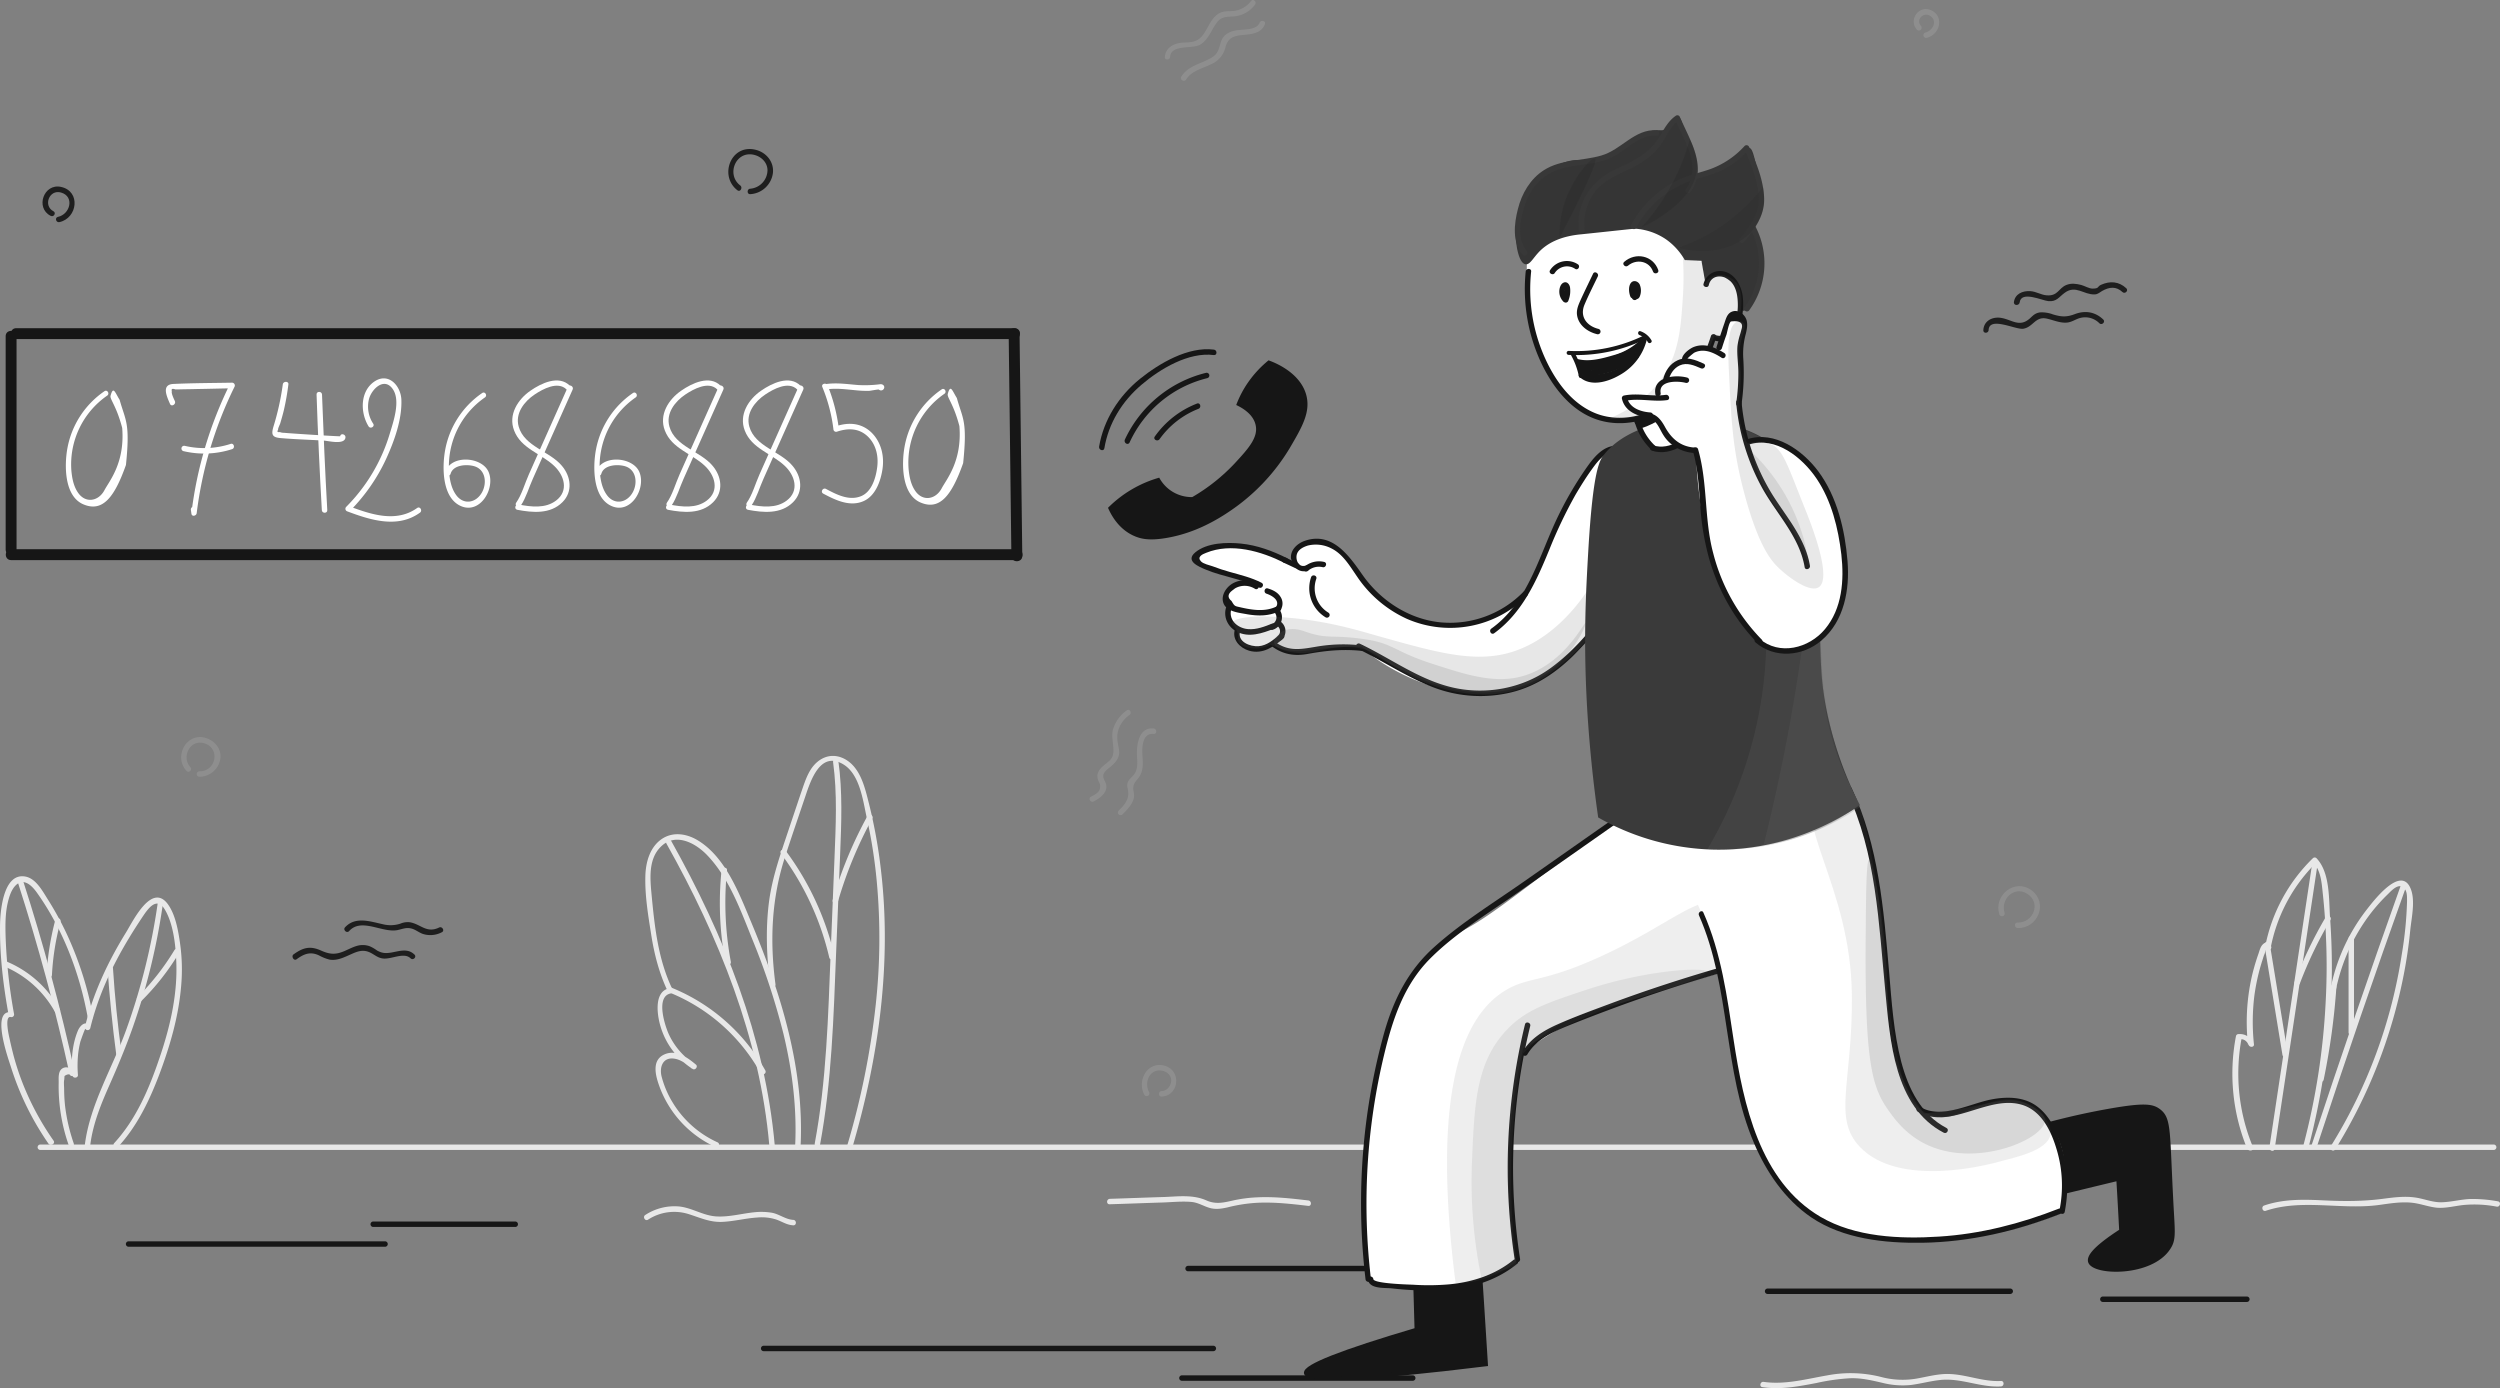 <svg xmlns="http://www.w3.org/2000/svg" width="1376.6" height="764.357" viewBox="0 0 1376.6 764.357">
  <rect x="0" y="0" width="1376.6" height="764.357" fill="#808080" stroke="none"/>
  <g id="contact_me_bw" data-name="contact me bw" transform="translate(-142.486 -342.684)">
    <g id="ground">
      <g id="Group_2" data-name="Group 2">
        <g id="Group_1" data-name="Group 1">
          <path id="Path_1" data-name="Path 1" d="M164.7,975.9H1515.6a1.5,1.5,0,0,0,0-3H164.7a1.5,1.5,0,0,0,0,3Z" fill="#e8e8e8"/>
        </g>
      </g>
      <g id="Group_4" data-name="Group 4">
        <g id="Group_3" data-name="Group 3">
          <path id="Path_2" data-name="Path 2" d="M537.6,971.7a55.786,55.786,0,0,1-24.7-21.9,52.828,52.828,0,0,1-6.2-14.7c-1.1-5.1.9-10.3,6.9-9.5,3.9.5,7,3.1,9.8,5.5l1.8-2.4a38.768,38.768,0,0,1-14.7-17.1c-2.1-4.9-7-20.4,1.4-21.9a1.522,1.522,0,0,0,.9-2.2c-8-16.5-9.9-34.9-11.6-52.9-.8-8.6-1.6-19,5.1-25.6,7.9-8,18.8-2.4,25.4,4.4,12.3,12.7,18.7,30.8,25.2,46.9a381.157,381.157,0,0,1,17,51.7c4.9,20.4,7.5,41.3,6.4,62.2-.1,1.9,2.9,1.9,3,0,2.2-42.8-10.7-84.3-27-123.3-6.7-16-14.3-36.6-30.1-45.8-6.1-3.5-13.5-4.5-19.5-.3-6.1,4.3-8.4,11.9-8.8,19-.5,10.9,1.4,22.4,3.1,33.1,1.7,11.1,4.5,22,9.4,32.1.3-.7.6-1.5.9-2.2-8.8,1.6-7,14.3-5.3,20.4a41.771,41.771,0,0,0,17.9,24.1c1.4.9,3.1-1.3,1.8-2.4-4.8-4-10.9-8.5-17.4-5.6-6.9,3.1-5,11.1-3,16.8a58.869,58.869,0,0,0,31,34.1c1.5.9,3.1-1.7,1.3-2.5Z" fill="#e8e8e8"/>
        </g>
      </g>
      <g id="Group_6" data-name="Group 6">
        <g id="Group_5" data-name="Group 5">
          <path id="Path_3" data-name="Path 3" d="M569.5,884.7c-3.2-23.9-2.2-47.3,5.3-70.3,3.6-11.1,7.4-22.1,11.1-33.1,3-8.9,8.3-25.4,21-17.7,9.1,5.5,10.8,20.1,12.9,29.6a277.121,277.121,0,0,1,5.5,35.2,338.388,338.388,0,0,1-.6,67.5,439.2,439.2,0,0,1-15.8,77.9,1.505,1.505,0,0,0,2.9.8c14.5-49.3,21.8-101.4,15.8-152.6a281.971,281.971,0,0,0-6.6-36.7c-2.3-9-4.7-20.3-13.8-24.9-7.5-3.7-14.7-.1-18.7,6.7-2.3,3.9-3.6,8.4-5.1,12.6-2.2,6.6-4.4,13.1-6.6,19.7-4.4,13.2-9.1,26.2-10.9,40.1-1.9,15-1.3,30.2.7,45.2.1,1.9,3.1,1.9,2.9,0Z" fill="#e8e8e8"/>
        </g>
      </g>
      <g id="Group_8" data-name="Group 8">
        <g id="Group_7" data-name="Group 7">
          <path id="Path_4" data-name="Path 4" d="M509.4,807.1c28.8,51.3,51.5,107.1,56.7,166.3.2,1.9,3.2,1.9,3,0-5.3-59.7-28-115.9-57.1-167.8-.9-1.7-3.5-.2-2.6,1.5Z" fill="#e8e8e8"/>
        </g>
      </g>
      <g id="Group_10" data-name="Group 10">
        <g id="Group_9" data-name="Group 9">
          <path id="Path_5" data-name="Path 5" d="M601.2,762.2c2.4,17.5,1.5,35.2.8,52.8-.7,17.3-1.4,34.6-2.1,52-1.4,35.2-2.3,70.7-8.8,105.4-.3,1.9,2.5,2.7,2.9.8,6.5-35,7.5-70.7,8.9-106.2.7-18,1.5-36,2.2-53.9.7-17.2,1.4-34.5-1-51.6-.2-2-3.1-1.1-2.9.7Z" fill="#e8e8e8"/>
        </g>
      </g>
      <g id="Group_12" data-name="Group 12">
        <g id="Group_11" data-name="Group 11">
          <path id="Path_6" data-name="Path 6" d="M572.5,812.7a154.422,154.422,0,0,1,26.6,57.2c.4,1.9,3.3,1.1,2.9-.8a156.237,156.237,0,0,0-26.9-58c-1.1-1.5-3.7,0-2.6,1.6Z" fill="#e8e8e8"/>
        </g>
      </g>
      <g id="Group_14" data-name="Group 14">
        <g id="Group_13" data-name="Group 13">
          <path id="Path_7" data-name="Path 7" d="M620.2,791.9A226.941,226.941,0,0,0,601,838.3a1.5,1.5,0,0,0,2.9.8,228.1,228.1,0,0,1,18.9-45.7c.9-1.6-1.7-3.2-2.6-1.5Z" fill="#e8e8e8"/>
        </g>
      </g>
      <g id="Group_16" data-name="Group 16">
        <g id="Group_15" data-name="Group 15">
          <path id="Path_8" data-name="Path 8" d="M511.6,889.4a100.552,100.552,0,0,1,49.7,44.2c.9,1.7,3.5.2,2.6-1.5a103.91,103.91,0,0,0-51.5-45.5c-1.8-.9-2.5,2-.8,2.8Z" fill="#e8e8e8"/>
        </g>
      </g>
      <g id="Group_18" data-name="Group 18">
        <g id="Group_17" data-name="Group 17">
          <path id="Path_9" data-name="Path 9" d="M539.8,821.9A175.2,175.2,0,0,0,542,873c.4,1.9,3.3,1.1,2.9-.8a176.755,176.755,0,0,1-2.1-50.3c.2-1.9-2.8-1.9-3,0Z" fill="#e8e8e8"/>
        </g>
      </g>
      <g id="Group_20" data-name="Group 20">
        <g id="Group_19" data-name="Group 19">
          <path id="Path_10" data-name="Path 10" d="M183.1,972.3a98.19,98.19,0,0,1-4.8-20.8,90.818,90.818,0,0,1-.5-9.1c0-1.6-.3-3.9.1-5.4,0-.6.1-1.2.1-1.8,1.9-1.4,3.5-1.2,4.8.5.9.8,2.7.3,2.6-1.1a63.212,63.212,0,0,1,.2-12.3,55.9,55.9,0,0,1,1.1-5.9c.2-.7,2.6-7.5,2.8-7.2a1.477,1.477,0,0,0,2.7-.4c4.3-17.7,12-34.2,21.4-49.7,2.4-4,5-8,7.6-11.9,2.9-4.3,7.7-11.1,12.1-3.6,4.5,7.6,5.8,18.7,6.2,27.4,1,18.4-3.2,36.7-9.1,54-5.7,16.9-12.8,33.8-25,47.1-1.3,1.4.8,3.5,2.1,2.1,10.6-11.5,17.3-25.6,22.8-40.1,5.8-15.5,10.5-31.6,11.9-48.1a102.346,102.346,0,0,0-.6-24.1c-1-6.9-2.5-15.7-6.8-21.5-8.9-11.8-19.2,9.7-22.9,15.7-10,16.2-18.1,33.4-22.6,51.9a25.113,25.113,0,0,0,2.7-.4c-2.5-3.3-5.6,0-6.7,2.8-3.1,7.5-3.7,16.2-3,24.1.9-.4,1.7-.7,2.6-1.1-1.9-1.7-5-3.9-7.7-2.6-2.8,1.4-2.4,5.2-2.4,7.8a97.77,97.77,0,0,0,5.4,34.3c.6,2,3.5,1.2,2.9-.6Z" fill="#e8e8e8"/>
        </g>
      </g>
      <g id="Group_22" data-name="Group 22">
        <g id="Group_21" data-name="Group 21">
          <path id="Path_11" data-name="Path 11" d="M229.3,840.2a350.311,350.311,0,0,1-17.2,69.2c-7.5,21-20.1,41.3-22.9,63.7-.2,1.9,2.8,1.9,3,0,1.5-11.9,6.1-22.9,10.9-33.7,4.5-10.2,8.8-20.5,12.5-31a355.73,355.73,0,0,0,16.5-67.5c.3-1.8-2.6-2.6-2.8-.7Z" fill="#e8e8e8"/>
        </g>
      </g>
      <g id="Group_24" data-name="Group 24">
        <g id="Group_23" data-name="Group 23">
          <path id="Path_12" data-name="Path 12" d="M201.7,875.9c1.1,15.9,2.7,31.7,4.8,47.5.3,1.9,3.1,1.1,2.9-.8-2.1-15.5-3.7-31.1-4.7-46.7-.1-1.9-3.1-2-3,0Z" fill="#e8e8e8"/>
        </g>
      </g>
      <g id="Group_26" data-name="Group 26">
        <g id="Group_25" data-name="Group 25">
          <path id="Path_13" data-name="Path 13" d="M220.4,893.8a135.457,135.457,0,0,0,20.7-26.4,1.5,1.5,0,0,0-2.6-1.5,136.067,136.067,0,0,1-20.2,25.8c-1.4,1.3.7,3.4,2.1,2.1Z" fill="#e8e8e8"/>
        </g>
      </g>
      <g id="Group_28" data-name="Group 28">
        <g id="Group_27" data-name="Group 27">
          <path id="Path_14" data-name="Path 14" d="M172,970.8A152.22,152.22,0,0,1,154.9,939a143.744,143.744,0,0,1-5.1-15.7c-.7-2.8-1.4-5.6-2-8.5-.4-1.7-3-12.8.6-12.1a1.461,1.461,0,0,0,1.8-1.8,292.278,292.278,0,0,1-4.6-41.7c-.2-6.4-.3-13,1.1-19.2.7-3,1.7-6.5,3.7-9,4.6-5.6,9.4-1,12.4,3.2,14.4,20.2,23.6,44.5,28,68.8.3,1.9,3.2,1.1,2.9-.8A188.922,188.922,0,0,0,180,858.6a171.632,171.632,0,0,0-11.2-20.7c-2.8-4.4-6.4-11.3-12.1-12.5-12.5-2.6-14.1,19.2-14.2,26.9-.2,16.6,1.8,33.3,4.8,49.6l1.8-1.8c-12-2.1-2.1,25.4-.6,30.1a156.26,156.26,0,0,0,20.8,42.4c1.2,1.3,3.8-.2,2.7-1.8Z" fill="#e8e8e8"/>
        </g>
      </g>
      <g id="Group_30" data-name="Group 30">
        <g id="Group_29" data-name="Group 29">
          <path id="Path_15" data-name="Path 15" d="M152.3,828.5c11.2,34.7,20.7,70,28.5,105.6.4,1.9,3.3,1.1,2.9-.8-7.8-35.6-17.3-70.9-28.5-105.6-.6-1.8-3.5-1-2.9.8Z" fill="#e8e8e8"/>
        </g>
      </g>
      <g id="Group_32" data-name="Group 32">
        <g id="Group_31" data-name="Group 31">
          <path id="Path_16" data-name="Path 16" d="M145,874.9A57.1,57.1,0,0,1,172.8,900c.9,1.7,3.5.2,2.6-1.5a59.426,59.426,0,0,0-28.9-26.2c-1.8-.7-3.3,1.9-1.5,2.6Z" fill="#e8e8e8"/>
        </g>
      </g>
      <g id="Group_34" data-name="Group 34">
        <g id="Group_33" data-name="Group 33">
          <path id="Path_17" data-name="Path 17" d="M172.9,849.4a153.515,153.515,0,0,0-4.8,30.1c-.1,1.9,2.9,1.9,3,0a138.788,138.788,0,0,1,4.7-29.3,1.5,1.5,0,0,0-2.9-.8Z" fill="#e8e8e8"/>
        </g>
      </g>
      <g id="Group_36" data-name="Group 36">
        <g id="Group_35" data-name="Group 35">
          <path id="Path_18" data-name="Path 18" d="M1383.1,974.4a105.324,105.324,0,0,1-6.2-60.5,17.114,17.114,0,0,0-1.4,1.1c2.3-.4,4,.6,5.2,3.1.5,1.4,3.1,1.4,2.9-.4a117.427,117.427,0,0,1,.2-26.5,114.662,114.662,0,0,1,2.5-13c.5-2,1.1-4,1.7-6,.4-1.1.7-2.3,1.1-3.4a12.627,12.627,0,0,0,1.1-5.1c.8.5,1.7,1,2.5,1.5a89.9,89.9,0,0,1,25.5-47.8h-2.1c4.6,4.9,4.8,11.9,5.5,18.2q1.05,9.9,1.5,19.8a358.725,358.725,0,0,1,0,38.8,382.3,382.3,0,0,1-12.2,78.9,1.5,1.5,0,0,0,2.9.8,392.647,392.647,0,0,0,12.4-83.5,376.373,376.373,0,0,0-.7-42.5c-.7-10.1.1-24.6-7.4-32.6a1.449,1.449,0,0,0-2.1,0,92.445,92.445,0,0,0-26.3,49.1,1.526,1.526,0,0,0,2.5,1.5l.5-.5a1.391,1.391,0,0,0,.4-1.5c-.8-2.3-2.9-3-4.7-1.1-1.3,1.3-1.8,3.6-2.4,5.3-1.2,3.4-2.2,6.8-3.1,10.3a113.605,113.605,0,0,0-2.6,39.4c1-.1,2-.3,2.9-.4-1.4-3.5-4.2-5.6-8.1-5.3a1.391,1.391,0,0,0-1.4,1.1,109.052,109.052,0,0,0,6.2,62.1c1.1,1.6,4,.9,3.2-.9Z" fill="#e8e8e8"/>
        </g>
      </g>
      <g id="Group_38" data-name="Group 38">
        <g id="Group_37" data-name="Group 37">
          <path id="Path_19" data-name="Path 19" d="M1427.7,893.7a103.211,103.211,0,0,1,20.9-49,96.981,96.981,0,0,1,8.6-9.5c2-1.9,6.5-7.3,9.6-2.8,1.2,1.7,1.1,4.5,1.1,6.5a207.668,207.668,0,0,1-2.9,29.3A279.423,279.423,0,0,1,1425.8,974c-1,1.6,1.6,3.2,2.6,1.5a285.416,285.416,0,0,0,37.7-96.2c1.6-8.2,2.8-16.4,3.6-24.7.7-6.7,2.8-15.8.3-22.3-5.3-14-21,7-24.8,11.9a103.825,103.825,0,0,0-20.4,48.7c-.2,1.9,2.7,2.7,2.9.8Z" fill="#e8e8e8"/>
        </g>
      </g>
      <g id="Group_40" data-name="Group 40">
        <g id="Group_39" data-name="Group 39">
          <path id="Path_20" data-name="Path 20" d="M1426,886.2a385.875,385.875,0,0,1-6.9,50.2c-.4,1.9,2.5,2.7,2.9.8a379.049,379.049,0,0,0,7-51c.1-1.9-2.9-1.9-3,0Z" fill="#e8e8e8"/>
        </g>
      </g>
      <g id="Group_42" data-name="Group 42">
        <g id="Group_41" data-name="Group 41">
          <path id="Path_21" data-name="Path 21" d="M1464.6,829.8q-25.5,71.55-49.3,143.6c-.6,1.8,2.3,2.6,2.9.8q23.7-72.15,49.3-143.6c.6-1.8-2.3-2.6-2.9-.8Z" fill="#e8e8e8"/>
        </g>
      </g>
      <g id="Group_44" data-name="Group 44">
        <g id="Group_43" data-name="Group 43">
          <path id="Path_22" data-name="Path 22" d="M1415.6,818.6q-11.7,78-23.5,155.9c-.3,1.9,2.6,2.7,2.9.8q11.7-78,23.5-155.9c.3-1.9-2.6-2.8-2.9-.8Z" fill="#e8e8e8"/>
        </g>
      </g>
      <g id="Group_46" data-name="Group 46">
        <g id="Group_45" data-name="Group 45">
          <path id="Path_23" data-name="Path 23" d="M1389.4,863.1c3.3,20.2,6.6,40.3,9.9,60.5.3,1.9,3.2,1.1,2.9-.8-3.3-20.2-6.6-40.3-9.9-60.5-.3-1.9-3.2-1.1-2.9.8Z" fill="#e8e8e8"/>
        </g>
      </g>
      <g id="Group_48" data-name="Group 48">
        <g id="Group_47" data-name="Group 47">
          <path id="Path_24" data-name="Path 24" d="M1423.1,847.7a234.032,234.032,0,0,0-17.1,35.7c-.7,1.8,2.2,2.6,2.9.8a224.081,224.081,0,0,1,16.8-34.9,1.527,1.527,0,0,0-2.6-1.6Z" fill="#e8e8e8"/>
        </g>
      </g>
      <g id="Group_50" data-name="Group 50">
        <g id="Group_49" data-name="Group 49">
          <path id="Path_25" data-name="Path 25" d="M1435.7,859.5v51.7a1.5,1.5,0,0,0,3,0V859.5a1.5,1.5,0,0,0-3,0Z" fill="#e8e8e8"/>
        </g>
      </g>
      <g id="Group_52" data-name="Group 52">
        <g id="Group_51" data-name="Group 51">
          <path id="Path_26" data-name="Path 26" d="M499.3,1014.3a26.337,26.337,0,0,1,22-3.2c6.5,2,11.9,4.7,18.9,4.4,6.5-.3,12.8-2,19.3-2.4a26.253,26.253,0,0,1,10.4,1.1c3.4,1.2,5.8,3,9.4,3.2,1.9.1,1.9-2.9,0-3-4.1-.2-7.6-3.1-11.6-3.9a35.669,35.669,0,0,0-9.8-.3c-7,.7-13.9,2.7-20.9,2.3-7.3-.4-13.5-4.8-20.7-5.5a29.408,29.408,0,0,0-18.5,4.7c-1.6,1-.1,3.6,1.5,2.6Z" fill="#e8e8e8"/>
        </g>
      </g>
      <g id="Group_54" data-name="Group 54">
        <g id="Group_53" data-name="Group 53">
          <path id="Path_27" data-name="Path 27" d="M753.5,1005.8c10-.3,20-.7,29.9-1,4.9-.2,10-.7,14.9-.3,4.1.3,7.2,2.6,11,3.5,3.1.7,6.1.2,9.2-.5a85.987,85.987,0,0,1,16-2.5c9.5-.5,19,.6,28.4,1.7,1.9.2,1.9-2.8,0-3-9.4-1.1-18.9-2.2-28.4-1.7a75.735,75.735,0,0,0-13.4,1.8c-5.3,1.2-9.4,2.1-14.5-.2-7.4-3.2-15.2-2.1-23-1.8-10,.3-20,.7-29.9,1-2.1.1-2.1,3.1-.2,3Z" fill="#e8e8e8"/>
        </g>
      </g>
      <g id="Group_56" data-name="Group 56">
        <g id="Group_55" data-name="Group 55">
          <path id="Path_28" data-name="Path 28" d="M1112.9,1106.5c10.1,1.5,20-.4,29.9-2.3a114.457,114.457,0,0,1,18.5-2.6c6.2-.2,12,1.2,18,2.6a44.991,44.991,0,0,0,15.5,1.1c5.3-.7,10.4-2.1,15.7-2.7,11.5-1.4,22.3,4.2,33.8,3.5,1.9-.1,1.9-3.1,0-3-10.7.6-20.7-4.4-31.4-3.8-5.1.3-10,1.6-15.1,2.5a45.864,45.864,0,0,1-19.5-.9,68.268,68.268,0,0,0-29.5-.9c-11.7,2-23.3,5.3-35.2,3.6-1.8-.3-2.6,2.6-.7,2.9Z" fill="#e8e8e8"/>
        </g>
      </g>
      <g id="Group_58" data-name="Group 58">
        <g id="Group_57" data-name="Group 57">
          <path id="Path_29" data-name="Path 29" d="M1390.1,1009.4c20-6.7,41.7-.4,62.3-3.2,5.8-.8,11.7-1.8,17.6-1.3,4.9.4,9.5,2.3,14.3,2.8,5,.4,9.9-1,14.8-1.5a64.606,64.606,0,0,1,18.1.9c1.9.4,2.7-2.5.8-2.9a77.383,77.383,0,0,0-15.2-1.3c-5.4.2-10.6,1.7-16,1.8-5.1.1-9.9-2.1-15-2.7-5.5-.7-11,0-16.5.7-11.7,1.6-22.9,1.5-34.6.9-10.7-.5-21.3-.6-31.5,2.9-1.7.6-1,3.5.9,2.9Z" fill="#e8e8e8"/>
        </g>
      </g>
      <g id="Group_60" data-name="Group 60">
        <g id="Group_59" data-name="Group 59">
          <path id="Path_30" data-name="Path 30" d="M563,1086.7H810.6a1.5,1.5,0,0,0,0-3H563a1.5,1.5,0,0,0,0,3Z" fill="#161616"/>
        </g>
      </g>
      <g id="Group_62" data-name="Group 62">
        <g id="Group_61" data-name="Group 61">
          <path id="Path_31" data-name="Path 31" d="M793.3,1103H920.4a1.5,1.5,0,0,0,0-3H793.3a1.5,1.5,0,0,0,0,3Z" fill="#161616"/>
        </g>
      </g>
      <g id="Group_64" data-name="Group 64">
        <g id="Group_63" data-name="Group 63">
          <path id="Path_32" data-name="Path 32" d="M1115.8,1055.2h133.6a1.5,1.5,0,0,0,0-3H1115.8a1.5,1.5,0,0,0,0,3Z" fill="#161616"/>
        </g>
      </g>
      <g id="Group_66" data-name="Group 66">
        <g id="Group_65" data-name="Group 65">
          <path id="Path_33" data-name="Path 33" d="M1300.4,1059.6h79.3a1.5,1.5,0,0,0,0-3h-79.3a1.5,1.5,0,0,0,0,3Z" fill="#161616"/>
        </g>
      </g>
      <g id="Group_68" data-name="Group 68">
        <g id="Group_67" data-name="Group 67">
          <path id="Path_34" data-name="Path 34" d="M213.3,1029.2H354.5a1.5,1.5,0,0,0,0-3H213.3a1.5,1.5,0,0,0,0,3Z" fill="#161616"/>
        </g>
      </g>
      <g id="Group_70" data-name="Group 70">
        <g id="Group_69" data-name="Group 69">
          <path id="Path_35" data-name="Path 35" d="M348,1018.3h78.2a1.5,1.5,0,0,0,0-3H348a1.5,1.5,0,0,0,0,3Z" fill="#161616"/>
        </g>
      </g>
      <g id="Group_72" data-name="Group 72">
        <g id="Group_71" data-name="Group 71">
          <path id="Path_36" data-name="Path 36" d="M796.7,1042.7H899.2a1.5,1.5,0,0,0,0-3H796.7a1.5,1.5,0,0,0,0,3Z" fill="#161616"/>
        </g>
      </g>
    </g>
    <g id="background">
      <g id="Group_74" data-name="Group 74">
        <g id="Group_73" data-name="Group 73">
          <path id="Path_37" data-name="Path 37" d="M1237.5,524.4c.4-7.7,15,0,19.1-.7,5.4-.9,6.6-6.9,12.8-5.6,3.8.8,7.4,2.6,11.4,2.2,2.6-.3,4.5-1.8,7-2.5a10.931,10.931,0,0,1,10.7,2.9c1.4,1.3,3.5-.8,2.1-2.1-4.4-4.2-9.9-5.1-15.5-3-4.7,1.8-7.5,1.6-12.2.2a17.333,17.333,0,0,0-7.1-1.1c-2.8.4-3.9,1.8-5.8,3.5-5.7,4.9-9.8.4-15.8-.5-4.6-.7-9.3,1.6-9.6,6.7-.2,2,2.8,2,2.9,0Z" fill="#1e1e1e"/>
        </g>
      </g>
      <g id="Group_76" data-name="Group 76">
        <g id="Group_75" data-name="Group 75">
          <path id="Path_38" data-name="Path 38" d="M1254.6,509.2c.8-6.6,12.4-1,15.8-.7,4.6.4,5.7-2.2,9-4.6,6.1-4.5,10.5,1.2,16.6.9,1.7-.1,2.6-1.1,4-1.9,3.9-2.2,7.7-2.7,11.2.6,1.4,1.3,3.5-.8,2.1-2.1-4.1-3.8-9-4.1-13.9-1.9-2.2,1-.9,2.1-4.7,2.1-1.9,0-4.3-1.5-6.2-2-2.7-.7-5.5-1.1-8.2,0-4.4,1.8-4.6,6.2-10.8,5.7-3.1-.2-5.8-2.1-9-2.3-4.3-.3-8.5,1.5-9.1,6.1-.1,2,2.9,2,3.2.1Z" fill="#1e1e1e"/>
        </g>
      </g>
      <g id="Group_78" data-name="Group 78">
        <g id="Group_77" data-name="Group 77">
          <path id="Path_39" data-name="Path 39" d="M305.8,870.9c4.1-3,7.6-4.4,12.4-2.1a24.2,24.2,0,0,0,5.8,2.3c4.4.7,8.4-1.5,12.3-3.2,3.6-1.6,6.6-2.5,10.4-.5,2.1,1.1,3.8,2.6,6.2,3,4.8.9,11.9-3.7,15.7,0,1.4,1.3,3.5-.8,2.1-2.1-3.7-3.6-8.2-1.9-12.8-1.1-3.1.5-5.1.4-7.9-1.2a19.793,19.793,0,0,0-4-2.3,11.488,11.488,0,0,0-6.1-.4c-2.7.6-5.2,2-7.8,3.1-4.7,2-7.8,1.9-12.6-.2-6.1-2.8-10-1.9-15.5,2.1-1.2,1.1.3,3.7,1.8,2.6Z" fill="#1e1e1e"/>
        </g>
      </g>
      <g id="Group_80" data-name="Group 80">
        <g id="Group_79" data-name="Group 79">
          <path id="Path_40" data-name="Path 40" d="M334.7,855.4c6.8-7.6,18.4,1.2,26.8-.6,3.1-.7,5.1-1.7,8.3-.6,1.9.7,3.5,2,5.4,2.7a13.487,13.487,0,0,0,10.6-.9c1.7-.8.2-3.4-1.5-2.6-7,3.4-10.1-1.9-16.2-2.9a10.368,10.368,0,0,0-5.2.8,17.369,17.369,0,0,1-9.6.3c-7-1.5-15.2-4.5-20.9,1.8-1.1,1.3,1,3.4,2.3,2Z" fill="#1e1e1e"/>
        </g>
      </g>
      <g id="Group_82" data-name="Group 82">
        <g id="Group_81" data-name="Group 81">
          <path id="Path_41" data-name="Path 41" d="M550.1,444.8c-7.8-5.9-2.6-19.1,7.4-16.9,4.1.9,7.6,4.2,7.6,8.6a10.388,10.388,0,0,1-9.5,10.1c-1.9.1-1.9,3.1,0,3a13.363,13.363,0,0,0,12.5-11.8c.6-6.2-3.9-11.4-9.8-12.7-13.5-3.1-20,14.6-9.7,22.4,1.5,1.1,3-1.5,1.5-2.7Z" fill="#1e1e1e"/>
        </g>
      </g>
      <g id="Group_84" data-name="Group 84">
        <g id="Group_83" data-name="Group 83">
          <path id="Path_42" data-name="Path 42" d="M247.3,765.1c-5-5.5-.3-15.3,7.4-13.2,9.3,2.5,6.9,15.6-2.4,15.5a1.5,1.5,0,0,0,0,3,11.7,11.7,0,0,0,11.5-9.8c.8-5.2-2.7-9.7-7.5-11.4-10.9-3.8-18.5,9.9-11.1,18,1.3,1.4,3.4-.7,2.1-2.1Z" fill="#8e8e8e"/>
        </g>
      </g>
      <g id="Group_86" data-name="Group 86">
        <g id="Group_85" data-name="Group 85">
          <path id="Path_43" data-name="Path 43" d="M763,733.8a19.734,19.734,0,0,0-7.7,10.7c-1.4,5.2,2.2,12.5-1.3,16.4-2.2,2.5-6,4.2-7,7.6a5.26,5.26,0,0,0,.1,3.5c.5,1.7,1.2,2,1.2,3.8,0,3-2.6,4.3-5.1,5.6-1.7.9-.2,3.5,1.5,2.6,3.2-1.7,7.3-4.5,7-8.6-.2-2.6-2.7-4.2-1.3-7,.9-1.7,3.2-3,4.5-4.3,2.5-2.3,4.2-4.7,3.8-8.2-.5-3.8-1.6-6.7-.6-10.6a15.842,15.842,0,0,1,6.3-8.9c1.6-1.1.1-3.7-1.4-2.6Z" fill="#8e8e8e"/>
        </g>
      </g>
      <g id="Group_88" data-name="Group 88">
        <g id="Group_87" data-name="Group 87">
          <path id="Path_44" data-name="Path 44" d="M777.7,743.8c-8.5-.8-9.5,9.7-9.1,15.8.2,3.4.4,6.8-1.7,9.6-1.1,1.4-2.7,2.5-3.4,4.2-.6,1.5-.2,2.7.1,4.3.9,4.9-1.8,8.1-5.1,11.3a1.485,1.485,0,1,0,2.1,2.1c2.6-2.6,5.6-5.6,6.3-9.4.3-1.8-.4-3.2-.4-4.9,0-3.1,1.9-4.2,3.3-6.4,2.2-3.2,2.1-7.1,1.8-10.8-.3-4.3-.6-13.4,6.1-12.8,2,.2,1.9-2.8,0-3Z" fill="#8e8e8e"/>
        </g>
      </g>
      <g id="Group_90" data-name="Group 90">
        <g id="Group_89" data-name="Group 89">
          <path id="Path_45" data-name="Path 45" d="M786.8,374c.4-6.9,12-4.3,16.3-6.6,3.1-1.7,4.9-4.8,6.6-7.7a33.594,33.594,0,0,1,3.2-5.1c2.6-3,5.6-2.6,9.2-2.9a15.862,15.862,0,0,0,11.4-6.4c1.2-1.5-.9-3.6-2.1-2.1a13.986,13.986,0,0,1-10.8,5.6c-2.2.1-4.3,0-6.4,1-3.8,1.9-5.6,6-7.6,9.5-1.6,2.7-3.1,4.9-6.1,6-2.9,1.1-6.2.5-9.2,1.2-4,.9-7.1,3.4-7.4,7.6-.2,1.8,2.8,1.8,2.9-.1Z" fill="#8e8e8e"/>
        </g>
      </g>
      <g id="Group_92" data-name="Group 92">
        <g id="Group_91" data-name="Group 91">
          <path id="Path_46" data-name="Path 46" d="M795.6,386.5c3-4.9,9.1-6.1,13.9-8.5a13.468,13.468,0,0,0,7.8-9.4c1.9-7.1,7.4-6.2,13.5-7.1,3.7-.6,6.7-1.8,8.2-5.5.7-1.8-2.2-2.6-2.9-.8-1.9,4.5-9.4,3.4-13.4,4.3-4.1.8-6.9,2.7-8.1,6.8-1.1,3.7-1.5,6-4.9,8.1a52.86,52.86,0,0,1-6.8,3.2c-4,1.7-7.7,3.6-10,7.4-.9,1.6,1.7,3.1,2.7,1.5Z" fill="#8e8e8e"/>
        </g>
      </g>
      <g id="Group_94" data-name="Group 94">
        <g id="Group_93" data-name="Group 93">
          <path id="Path_47" data-name="Path 47" d="M1246.3,845.3c-2.4-7.4,5.2-15,12.4-10.5,7.9,4.9,3.5,16.1-5.3,15.9-1.9-.1-1.9,2.9,0,3,11.2.4,17.1-13.9,7.7-20.8-9.2-6.8-21,2.8-17.7,13.3.6,1.8,3.5,1,2.9-.9Z" fill="#8e8e8e"/>
        </g>
      </g>
      <g id="Group_96" data-name="Group 96">
        <g id="Group_95" data-name="Group 95">
          <path id="Path_48" data-name="Path 48" d="M775.2,944c-2.8-5.2.2-12.8,6.9-11.8,2.7.4,5.3,2.4,5.3,5.4,0,2.9-2.3,5.8-5.3,5.9-1.9.1-1.9,3.1,0,3,9.4-.4,11.1-13.7,2.3-16.8-9.7-3.3-16.1,7.7-11.8,15.8a1.5,1.5,0,0,0,2.6-1.5Z" fill="#8e8e8e"/>
        </g>
      </g>
      <g id="Group_98" data-name="Group 98">
        <g id="Group_97" data-name="Group 97">
          <path id="Path_49" data-name="Path 49" d="M1200.2,356.9c-2.9-3.2,1.3-7.7,4.9-5.6,4.5,2.7,1.8,8.2-2.4,9.3a1.5,1.5,0,0,0,.8,2.9c7.3-1.8,9.8-12.1,2-15.3-6.6-2.7-12.2,5.6-7.5,10.8,1.4,1.5,3.5-.6,2.2-2.1Z" fill="#8e8e8e"/>
        </g>
      </g>
      <g id="Group_100" data-name="Group 100">
        <g id="Group_99" data-name="Group 99">
          <path id="Path_50" data-name="Path 50" d="M171.9,459c-5.8-3-2.3-12.2,4.2-10.3,7.6,2.2,5,12-1.7,13.4-1.9.4-1.1,3.3.8,2.9,10-2.2,11.9-17,.9-19.4-9.5-2.1-14.3,11.5-5.8,15.9,1.8,1,3.3-1.6,1.6-2.5Z" fill="#1e1e1e"/>
        </g>
      </g>
    </g>
    <g id="number_board">
      <path id="Path_51" data-name="Path 51" d="M149.7,528.1q-.3,60.6-.5,121.3,275.4-1.05,550.8-2-.75-59.7-1.6-119.4Q424.05,528,149.7,528.1Z" fill="none"/>
      <g id="Group_102" data-name="Group 102">
        <g id="Group_101" data-name="Group 101">
          <path id="Path_52" data-name="Path 52" d="M145.6,527.8V645.3c0,3.9,6,3.9,6,0V527.8c0-3.9-6-3.9-6,0Z" fill="#161616"/>
        </g>
      </g>
      <g id="Group_104" data-name="Group 104">
        <g id="Group_103" data-name="Group 103">
          <path id="Path_53" data-name="Path 53" d="M151.4,529.4H701.2c3.9,0,3.9-6,0-6H151.4c-3.9,0-3.9,6,0,6Z" fill="#161616"/>
        </g>
      </g>
      <g id="Group_106" data-name="Group 106">
        <g id="Group_105" data-name="Group 105">
          <path id="Path_54" data-name="Path 54" d="M697.9,526.3q.75,61.2,1.5,122.5c0,3.9,6,3.9,6,0q-.75-61.2-1.5-122.5c0-3.8-6-3.8-6,0Z" fill="#161616"/>
        </g>
      </g>
      <g id="Group_108" data-name="Group 108">
        <g id="Group_107" data-name="Group 107">
          <path id="Path_55" data-name="Path 55" d="M148.6,651.1h554c3.9,0,3.9-6,0-6h-554c-3.9,0-3.9,6,0,6Z" fill="#161616"/>
        </g>
      </g>
      <g id="Group_112" data-name="Group 112" transform="translate(108 -1)">
        <g id="Group_111" data-name="Group 111">
          <path id="Path_57" data-name="Path 57" d="M240,577a16.978,16.978,0,0,1-2.3-13.7c1.5-5.5,8.6-12.4,13.3-5,4,6.4.1,17.6-1.9,24.2a96.056,96.056,0,0,1-24,40.3,1.512,1.512,0,0,0,.7,2.5c12.8,4.8,27.7,9.5,39.9.7,1.6-1.1.1-3.7-1.5-2.6-11.6,8.3-25.6,3.5-37.6-1a23.346,23.346,0,0,0,.7,2.5A100.692,100.692,0,0,0,247,596.6c4.5-9.8,8.9-21.8,8.5-32.8-.3-7.7-7.1-15.3-14.9-10-7.9,5.4-7.8,17.1-3.2,24.6,1,1.7,3.6.2,2.6-1.4Z" fill="#fff"/>
        </g>
      </g>
      <g id="Group_259" data-name="Group 259" transform="translate(-70 2)">
        <g id="Group_116" data-name="Group 116">
          <g id="Group_115" data-name="Group 115">
            <path id="Path_59" data-name="Path 59" d="M368.2,552.4a143.815,143.815,0,0,1-5.2,23.4c-1.2,4.2-.6,5.7,3.9,6.1,7.9.7,15.9.9,23.9,1.4,2.4.1,11.3,2.5,11.9-1.6.3-1.9-2.6-2.7-2.9-.8,0,.2-28.3-1.6-30.9-1.9a5.866,5.866,0,0,1-2.3-.4c-1.3.2-1.7-.2-1-1.2-.1-.9.9-2.7,1.2-3.6.7-2.4,1.4-4.8,2-7.3a137.9,137.9,0,0,0,2.5-14.3c.1-1.7-2.9-1.7-3.1.2Z" fill="#fff"/>
          </g>
        </g>
        <g id="Group_118" data-name="Group 118">
          <g id="Group_117" data-name="Group 117">
            <path id="Path_60" data-name="Path 60" d="M386.8,557.9c.7,21.2,1.7,42.5,2.9,63.7.1,1.9,3.1,1.9,3,0-1.2-21.2-2.1-42.4-2.9-63.7-.1-1.9-3.1-1.9-3,0Z" fill="#fff"/>
          </g>
        </g>
      </g>
      <g id="Group_260" data-name="Group 260" transform="translate(184 4)">
        <g id="Group_120" data-name="Group 120">
          <g id="Group_119" data-name="Group 119">
            <path id="Path_61" data-name="Path 61" d="M413.6,553.1c5.5-.8,10.8,0,16.3.5a55.425,55.425,0,0,0,7.1.3c.8,0,5.4-1,6-.7a15.986,15.986,0,0,1-.5-2.1c-.1.1-.1.2-.2.3a15.979,15.979,0,0,1,2.1-.5.349.349,0,0,1-.2-.1c-1.7-.8-3.3,1.7-1.5,2.6a.349.349,0,0,1,.2.1,1.715,1.715,0,0,0,2.1-.5c.1-.1.1-.2.2-.3a1.6,1.6,0,0,0-.5-2.1c-1-.6-1.7-.3-2.8-.2a65.892,65.892,0,0,1-10.9.3c-6.1-.5-11.9-1.4-18-.5-2.1.3-1.3,3.2.6,2.9Z" fill="#fff"/>
          </g>
        </g>
        <g id="Group_122" data-name="Group 122">
          <g id="Group_121" data-name="Group 121">
            <path id="Path_62" data-name="Path 62" d="M411.3,551.8a89.286,89.286,0,0,1,6.1,23.2,1.471,1.471,0,0,0,1.9,1.4c6.2-2.1,12.3-2,17.2,2.8,4.6,4.6,5.9,11.2,4.9,17.5-.8,5.6-3.1,12.9-8.8,15.2-6.6,2.7-13.5-.9-19.3-4-1.7-.9-3.2,1.7-1.5,2.6,6.6,3.5,14.5,7.4,22,4.2,6.7-2.8,9.6-11,10.6-17.6,1.1-7.2-.6-14.7-5.8-20-5.6-5.6-12.8-6.1-20.1-3.6a23.075,23.075,0,0,0,1.9,1.4,94.217,94.217,0,0,0-6.2-24c-.8-1.7-3.7-.9-2.9.9Z" fill="#fff"/>
          </g>
        </g>
      </g>
      <g id="Group_124" data-name="Group 124" transform="translate(-68 9)">
        <g id="Group_123" data-name="Group 123">
          <path id="Path_63" data-name="Path 63" d="M476,550.1a48.676,48.676,0,0,0-20.4,31.4c-1.7,9.4-1.8,26.4,8.8,30.9s19-9.9,15.1-18.9c-3.7-8.5-21.1-9.6-23.8.3a1.5,1.5,0,0,0,2.9.8c1.4-5,8.9-5.4,13-4.2,6.2,1.8,7.1,9.1,4.4,14.2-3.3,6.2-10.5,7.4-14.6,1.3-2.4-3.5-3.2-7.8-3.6-11.9a46.113,46.113,0,0,1,19.6-41.4c1.7-1,.2-3.6-1.4-2.5Z" fill="#fff"/>
        </g>
      </g>
      <g id="Group_262" data-name="Group 262" transform="translate(15 9)">
        <g id="Group_123-2" data-name="Group 123">
          <path id="Path_63-2" data-name="Path 63" d="M476,550.1a48.676,48.676,0,0,0-20.4,31.4c-1.7,9.4-1.8,26.4,8.8,30.9s19-9.9,15.1-18.9c-3.7-8.5-21.1-9.6-23.8.3a1.5,1.5,0,0,0,2.9.8c1.4-5,8.9-5.4,13-4.2,6.2,1.8,7.1,9.1,4.4,14.2-3.3,6.2-10.5,7.4-14.6,1.3-2.4-3.5-3.2-7.8-3.6-11.9a46.113,46.113,0,0,1,19.6-41.4c1.7-1,.2-3.6-1.4-2.5Z" fill="#fff"/>
        </g>
      </g>
      <g id="Group_265" data-name="Group 265" transform="translate(185 7)">
        <g id="Group_123-3" data-name="Group 123">
          <path id="Path_63-3" data-name="Path 63" d="M476,550.1a48.676,48.676,0,0,0-20.4,31.4c-1.7,9.4-1.8,26.4,8.8,30.9s17.153-3.913,23.438-21.692c2.409-23.415-.246-24.21-3.475-35.86-2.54-4-3.451-7.921-5-2.249-.5,1.9,3.208,5.457,6.417,17.733C487.316,589.583,478.7,599.5,476,604.6c-3.3,6.2-10.5,7.4-14.6,1.3-2.4-3.5-3.2-7.8-3.6-11.9a46.113,46.113,0,0,1,19.6-41.4c1.7-1,.2-3.6-1.4-2.5Z" fill="#fff"/>
        </g>
      </g>
      <g id="Group_266" data-name="Group 266" transform="translate(-276 8)">
        <g id="Group_123-4" data-name="Group 123">
          <path id="Path_63-4" data-name="Path 63" d="M476,550.1a48.676,48.676,0,0,0-20.4,31.4c-1.7,9.4-1.8,26.4,8.8,30.9s17.153-3.913,23.438-21.692c2.409-23.415-.246-24.21-3.475-35.86-2.54-4-3.451-7.921-5-2.249-.5,1.9,3.208,5.457,6.417,17.733C487.316,589.583,478.7,599.5,476,604.6c-3.3,6.2-10.5,7.4-14.6,1.3-2.4-3.5-3.2-7.8-3.6-11.9a46.113,46.113,0,0,1,19.6-41.4c1.7-1,.2-3.6-1.4-2.5Z" fill="#fff"/>
        </g>
      </g>
      <g id="Group_267" data-name="Group 267" transform="translate(51 -1)">
        <g id="Group_126" data-name="Group 126">
          <g id="Group_125" data-name="Group 125">
            <path id="Path_64" data-name="Path 64" d="M534.8,561.6c-.3-.7-2.1-4.2-1.7-5.5-.4-1.3.3-1.6,1.9-1h2c3.3-.1,6.5-.1,9.8-.2,6.5-.1,13-.3,19.6-.4-.4-.8-.9-1.5-1.3-2.3a219.944,219.944,0,0,0-21.2,71c1-.1,2-.3,2.9-.4l-.3-2.1c-.3-1.9-3.2-1.1-2.9.8l.3,2.1c.3,1.8,2.8,1.1,2.9-.4a217.254,217.254,0,0,1,20.8-69.5,1.55,1.55,0,0,0-1.3-2.3c-10.7.2-21.5.2-32.3.7-6.7.3-3.8,6.6-1.9,11,.8,1.8,3.4.2,2.7-1.5Z" transform="translate(-347 3)" fill="#fff"/>
          </g>
        </g>
        <g id="Group_128" data-name="Group 128" transform="translate(-346)">
          <g id="Group_127" data-name="Group 127">
            <path id="Path_65" data-name="Path 65" d="M538.5,592.1a49.821,49.821,0,0,0,26.8-1.1c1.8-.6,1-3.5-.8-2.9a46.925,46.925,0,0,1-25.2,1.1,1.5,1.5,0,0,0-.8,2.9Z" fill="#fff"/>
          </g>
        </g>
      </g>
      <g id="Group_261" data-name="Group 261" transform="translate(-158)">
        <g id="Group_130" data-name="Group 130">
          <g id="Group_129" data-name="Group 129">
            <path id="Path_66" data-name="Path 66" d="M613.2,555.7c-4.9,10.9-9.7,21.8-14.6,32.7-2.3,5.2-4.6,10.3-6.9,15.5-2.2,4.9-3.9,11.2-7,15.6-1.1,1.6,1.5,3.1,2.6,1.5,2.8-4.1,4.5-10.1,6.6-14.7,2.4-5.5,4.9-10.9,7.3-16.4,4.9-10.9,9.7-21.8,14.6-32.7.8-1.7-1.8-3.2-2.6-1.5Z" fill="#fff"/>
          </g>
        </g>
        <g id="Group_132" data-name="Group 132">
          <g id="Group_131" data-name="Group 131">
            <path id="Path_67" data-name="Path 67" d="M614.3,555.1c-6.1-6.1-15.8-1.4-21.7,2.7-7,4.8-12.4,13.3-9,22,3.8,9.9,14.8,12.6,21.9,19.3,5.7,5.3,8.3,13.8,1.2,19.2-5.9,4.5-13.7,3.5-20.6,2.2-1.9-.4-2.7,2.5-.8,2.9,8.5,1.6,18.2,2.5,24.9-4.2,5.8-5.8,4.7-14.1-.3-20-6.7-8.1-20.7-10.6-23.8-21.6-2.1-7.3,3.1-13.9,8.8-17.7,4.5-3,12.7-7.5,17.5-2.8,1.1,1.5,3.2-.6,1.9-2Z" fill="#fff"/>
          </g>
        </g>
      </g>
      <g id="Group_263" data-name="Group 263" transform="translate(-75)">
        <g id="Group_130-2" data-name="Group 130">
          <g id="Group_129-2" data-name="Group 129">
            <path id="Path_66-2" data-name="Path 66" d="M613.2,555.7c-4.9,10.9-9.7,21.8-14.6,32.7-2.3,5.2-4.6,10.3-6.9,15.5-2.2,4.9-3.9,11.2-7,15.6-1.1,1.6,1.5,3.1,2.6,1.5,2.8-4.1,4.5-10.1,6.6-14.7,2.4-5.5,4.9-10.9,7.3-16.4,4.9-10.9,9.7-21.8,14.6-32.7.8-1.7-1.8-3.2-2.6-1.5Z" fill="#fff"/>
          </g>
        </g>
        <g id="Group_132-2" data-name="Group 132">
          <g id="Group_131-2" data-name="Group 131">
            <path id="Path_67-2" data-name="Path 67" d="M614.3,555.1c-6.1-6.1-15.8-1.4-21.7,2.7-7,4.8-12.4,13.3-9,22,3.8,9.9,14.8,12.6,21.9,19.3,5.7,5.3,8.3,13.8,1.2,19.2-5.9,4.5-13.7,3.5-20.6,2.2-1.9-.4-2.7,2.5-.8,2.9,8.5,1.6,18.2,2.5,24.9-4.2,5.8-5.8,4.7-14.1-.3-20-6.7-8.1-20.7-10.6-23.8-21.6-2.1-7.3,3.1-13.9,8.8-17.7,4.5-3,12.7-7.5,17.5-2.8,1.1,1.5,3.2-.6,1.9-2Z" fill="#fff"/>
          </g>
        </g>
      </g>
      <g id="Group_264" data-name="Group 264" transform="translate(-31)">
        <g id="Group_130-3" data-name="Group 130">
          <g id="Group_129-3" data-name="Group 129">
            <path id="Path_66-3" data-name="Path 66" d="M613.2,555.7c-4.9,10.9-9.7,21.8-14.6,32.7-2.3,5.2-4.6,10.3-6.9,15.5-2.2,4.9-3.9,11.2-7,15.6-1.1,1.6,1.5,3.1,2.6,1.5,2.8-4.1,4.5-10.1,6.6-14.7,2.4-5.5,4.9-10.9,7.3-16.4,4.9-10.9,9.7-21.8,14.6-32.7.8-1.7-1.8-3.2-2.6-1.5Z" fill="#fff"/>
          </g>
        </g>
        <g id="Group_132-3" data-name="Group 132">
          <g id="Group_131-3" data-name="Group 131">
            <path id="Path_67-3" data-name="Path 67" d="M614.3,555.1c-6.1-6.1-15.8-1.4-21.7,2.7-7,4.8-12.4,13.3-9,22,3.8,9.9,14.8,12.6,21.9,19.3,5.7,5.3,8.3,13.8,1.2,19.2-5.9,4.5-13.7,3.5-20.6,2.2-1.9-.4-2.7,2.5-.8,2.9,8.5,1.6,18.2,2.5,24.9-4.2,5.8-5.8,4.7-14.1-.3-20-6.7-8.1-20.7-10.6-23.8-21.6-2.1-7.3,3.1-13.9,8.8-17.7,4.5-3,12.7-7.5,17.5-2.8,1.1,1.5,3.2-.6,1.9-2Z" fill="#fff"/>
          </g>
        </g>
      </g>
      <path id="Path_69" data-name="Path 69" d="M841,541.1A59.516,59.516,0,0,0,829.9,553a56.461,56.461,0,0,0-6.7,12.7c3,1.4,9.4,4.9,10.7,11.1,1.5,6.8-4.1,13-11.5,21A102.831,102.831,0,0,1,799,616.4a20.277,20.277,0,0,1-18.2-10.7,65.081,65.081,0,0,0-28.2,16.6c1.4,3.2,5.6,12,15.1,15.8,3.7,1.5,8.4,2.3,17.1.8,8.8-1.5,20.7-5.1,34.8-14.7a110.263,110.263,0,0,0,32.9-34.5c7-11.9,12-20.4,9.1-30.1C857.9,547.5,844.1,542.2,841,541.1Z" fill="#161616"/>
      <g id="Group_136" data-name="Group 136">
        <g id="Group_135" data-name="Group 135">
          <path id="Path_70" data-name="Path 70" d="M781,584.5a47.51,47.51,0,0,1,21.4-16.7c1.8-.7,1-3.6-.8-2.9A51.02,51.02,0,0,0,778.4,583c-1.2,1.6,1.4,3.1,2.6,1.5Z" fill="#161616"/>
        </g>
      </g>
      <g id="Group_138" data-name="Group 138">
        <g id="Group_137" data-name="Group 137">
          <path id="Path_71" data-name="Path 71" d="M764.5,586.3a63.8,63.8,0,0,1,42.8-35.4,1.5,1.5,0,0,0-.8-2.9,66.9,66.9,0,0,0-44.6,36.7c-.8,1.9,1.7,3.4,2.6,1.6Z" fill="#161616"/>
        </g>
      </g>
      <g id="Group_140" data-name="Group 140">
        <g id="Group_139" data-name="Group 139">
          <path id="Path_72" data-name="Path 72" d="M750.6,589.5c2.3-13.8,9.8-25.9,20.5-35,10.2-8.7,25.9-18.1,39.8-16.3,1.9.2,1.9-2.8,0-3-14.2-1.8-30,7.5-40.7,16.1-11.6,9.4-20,22.5-22.5,37.3-.3,2,2.6,2.8,2.9.9Z" fill="#161616"/>
        </g>
      </g>
    </g>
    <g id="boy">
      <g id="leg_right">
        <path id="Path_73" data-name="Path 73" d="M921.3,1035.8c.4,13,.7,26,1.1,39q-61.95,18.3-60.9,24,1.35,7.2,99.3-4.8c-1.4-22.2-2.8-44.5-4.3-66.7C944.8,1030.1,933.1,1032.9,921.3,1035.8Z" fill="#161616" stroke="#161616" stroke-miterlimit="10" stroke-width="2"/>
        <path id="Path_74" data-name="Path 74" d="M1052,779.5c-6,1.8-4.7,2.5-37.1,27.4-34.3,26.3-51.4,39.5-63.3,46.2-6.9,3.9-12.5,6.7-19.4,13.1-11.4,10.7-17.2,22.9-21.7,34.8-14,37.1-16.1,72.6-16.5,88.4a355.9,355.9,0,0,0,3.4,59.9,119.846,119.846,0,0,0,26.2,3.4c11.1.2,26.9.4,43.3-8a81.155,81.155,0,0,0,10.8-6.8,298.5,298.5,0,0,1-4-63.3,305.222,305.222,0,0,1,6.8-51.9,190.686,190.686,0,0,1,23.9-15.4c12.1-6.5,24.2-11.3,57.6-21.1,40-11.7,41.4-10.4,47.3-15.4,15.3-12.8,26.3-38.6,17.7-61C1115.8,780.3,1076.4,772.4,1052,779.5Z" fill="#fff"/>
        <g id="Group_142" data-name="Group 142">
          <g id="Group_141" data-name="Group 141">
            <path id="Path_75" data-name="Path 75" d="M1036.6,789.6c-18.5,12.9-36.9,25.9-55.4,38.8-16.4,11.5-34,22.3-49,35.8-14.4,12.9-22.4,29-27.6,47.4a349.8,349.8,0,0,0-11.3,62.6,355.246,355.246,0,0,0,1.1,72.9c.2,1.9,3.2,1.9,3,0a351.279,351.279,0,0,1,7.3-123.9c4.7-19.5,10.9-38.3,25.4-52.8,14-14,31.6-24.6,47.7-35.9l60.3-42.3c1.6-1.1.1-3.7-1.5-2.6Z" fill="#161616"/>
          </g>
        </g>
        <g id="Group_144" data-name="Group 144">
          <g id="Group_143" data-name="Group 143">
            <path id="Path_76" data-name="Path 76" d="M1093.3,874.4c-22,6.3-43.7,13.3-65.1,21.3-9.4,3.5-19,7-28.2,11.1-7.6,3.4-14.7,7.7-19.1,15a1.5,1.5,0,0,0,2.6,1.5c4.8-8.1,13.4-12.1,21.7-15.5,9.6-3.9,19.3-7.6,29.1-11.2q29.55-10.8,59.7-19.3c1.9-.5,1.1-3.4-.7-2.9Z" fill="#161616"/>
          </g>
        </g>
        <g id="Group_146" data-name="Group 146">
          <g id="Group_145" data-name="Group 145">
            <path id="Path_77" data-name="Path 77" d="M982.2,906.8a332.472,332.472,0,0,0-5.6,129.9c.3,1.9,3.2,1.1,2.9-.8a328.1,328.1,0,0,1,5.6-128.3c.4-1.9-2.5-2.7-2.9-.8Z" fill="#161616"/>
          </g>
        </g>
        <g id="Group_148" data-name="Group 148">
          <g id="Group_147" data-name="Group 147">
            <path id="Path_78" data-name="Path 78" d="M895.7,1047c.5,5.6,9.2,4.7,13,5.1a182.862,182.862,0,0,0,27.7,1.1c15-.8,29.7-5,41.5-14.6,1.5-1.2-.6-3.3-2.1-2.1-10.1,8.2-22.6,12.2-35.4,13.4a130.887,130.887,0,0,1-19.8.2c-2.4-.1-21.7-.6-21.9-3.1-.2-1.9-3.2-1.9-3,0Z" fill="#161616"/>
          </g>
        </g>
        <path id="Path_79" data-name="Path 79" d="M1092.4,840.7c-13.8-7-29.6,10.9-68.6,28.7-31.9,14.6-39.8,11-52.3,18.6-22,13.3-41.5,51.2-27.5,161.3a52.611,52.611,0,0,0,33.2-11.8,304.8,304.8,0,0,1-2.2-81,291.13,291.13,0,0,1,6.2-36.5,313.958,313.958,0,0,1,43.3-20.8c46.1-18.1,74.7-17,79.3-33.2C1106.2,856.9,1100.6,844.8,1092.4,840.7Z" fill="#666" opacity="0.11"/>
        <path id="Path_80" data-name="Path 80" d="M1082.3,877.8c-.5-2.7-32.9-1.3-66.9,10.1-21.7,7.2-33.5,11.2-43.8,22.5-16.4,17.8-17.3,40.7-18.6,72.5a262.755,262.755,0,0,0,5.1,63c6.6-2.1,13.1-4.1,19.7-6.2a358.638,358.638,0,0,1-2.8-66.3,362.571,362.571,0,0,1,6.2-50.6A83.16,83.16,0,0,1,994.7,911c13.5-9.5,25.4-11.9,39.4-15.7C1052.2,890.2,1082.8,880.4,1082.3,877.8Z" fill="#666" opacity="0.12"/>
      </g>
      <g id="leg_left">
        <path id="Path_81" data-name="Path 81" d="M1250,967.7a398.247,398.247,0,0,1,53.8-13.5c19.3-3.4,23.8-2.7,27.4,0,6.2,4.6,4.9,11.4,7.2,53.8.8,13.9,1.2,17.4-1.6,21.7-9.5,15.1-41.1,14.4-43.5,7.8-.9-2.6,2.1-7.4,17.1-17.1-.5-9.5-1-19-1.6-28.5-17.1,4.1-34.2,8.3-51.2,12.4C1255.2,992.2,1252.6,980,1250,967.7Z" fill="#161616" stroke="#161616" stroke-miterlimit="10" stroke-width="2"/>
        <path id="Path_82" data-name="Path 82" d="M1075.3,795.5c-6.6,15.5-1.9,32.1.3,39.9,2.5,9,4.9,10.2,8.9,22.3,4.3,13,5.6,22.4,7.4,33.7,2.6,16.5,5.6,35.3,10.3,54.1,5.8,23.2,9,35.1,18.6,48,4.2,5.7,14.1,18.5,31.5,25.3,3.3,1.3,7.7,2.7,18.6,4.1,12,1.6,30.6,4,55.2,1a200.72,200.72,0,0,0,51.6-13.4,66.192,66.192,0,0,0,2.1-22.7c-.6-6.4-1.6-18.3-10.3-28.4-2.5-2.9-6.2-7.1-12.4-9.3-6.8-2.3-12.9-.8-23.7,2.1-12.5,3.3-17.1,6.9-25.3,5.2a22.925,22.925,0,0,1-7.7-3.1,111.312,111.312,0,0,1-8.8-16.5c-8.1-18.8-8.7-33.9-9.8-50.5-2.5-37.4-3.8-56.1-9.8-76.8-6.3-21.7-8.1-32.6-17.5-39.2-9.7-6.8-20.7-6.3-27.5-6C1110.3,766,1084.5,774,1075.3,795.5Z" fill="#fff"/>
        <g id="Group_150" data-name="Group 150">
          <g id="Group_149" data-name="Group 149">
            <path id="Path_83" data-name="Path 83" d="M1159.3,778.2c16.4,34.4,17.7,73,21.3,110.2,2.6,26.9,4.9,63.8,32.2,78,1.7.9,3.2-1.7,1.5-2.6-14-7.3-21-21.7-24.9-36.4-4.2-16.1-5.3-33-6.7-49.6-3-34.4-5.7-69.5-20.7-101.2-.9-1.7-3.5-.2-2.7,1.6Z" fill="#161616"/>
          </g>
        </g>
        <g id="Group_152" data-name="Group 152">
          <g id="Group_151" data-name="Group 151">
            <path id="Path_84" data-name="Path 84" d="M1078,846.7c17.6,39.9,13.2,85.4,30.3,125.4,6.8,16,17,31,31.5,40.9,17.6,11.9,40.5,14.3,61.2,14,26.1-.4,51.8-6.4,76-15.9,1.8-.7,1-3.6-.8-2.9-21.1,8.3-43.3,14-66,15.4-21.6,1.4-46.2.3-65.3-10.9-33.5-19.7-42.4-62-47.8-97.3-3.6-23.9-6.8-48-16.7-70.3-.6-1.6-3.2-.1-2.4,1.6Z" fill="#161616"/>
          </g>
        </g>
        <g id="Group_154" data-name="Group 154">
          <g id="Group_153" data-name="Group 153">
            <path id="Path_85" data-name="Path 85" d="M1198.5,954.8c18.1,10.6,38.8-9.8,57.9-3.6,10.6,3.5,15.8,14.9,18.7,24.9a68.72,68.72,0,0,1,1.4,33.1c-.4,1.9,2.5,2.7,2.9.8a75.52,75.52,0,0,0-.5-31.4c-2.3-9.4-6.3-20.1-14.2-26.3-7.3-5.8-17-5.9-25.8-4.2-11.8,2.3-27.3,11-38.9,4.2a1.458,1.458,0,1,0-1.5,2.5Z" fill="#161616"/>
          </g>
        </g>
        <path id="Path_86" data-name="Path 86" d="M1144.5,776.9c-16.8,16.5,17.1,52.8,17.7,113.8.5,47.7-10.8,67.5,4.4,83.5,21.8,22.9,71.1,9.7,76.5,8.2,8.6-2.4,27-5.9,28.5-15.2.9-6.1-5.5-13-12-16.4-19.8-10.5-38.3,12.7-55.7,5.1-13.1-5.8-16-25-21.5-60.7-4.5-29.3-1.7-35.5-7-67.7-3.9-23.7-8.9-53.3-20.9-55C1149.7,771.7,1145.3,776,1144.5,776.9Z" fill="#666" opacity="0.11"/>
        <path id="Path_87" data-name="Path 87" d="M1171.7,816.1c-1.6.1-1.7,19.3-1.9,43-.5,67.3,3.3,81.6,12,94.2,3.6,5.2,10.4,14.8,22.8,20.2,27.4,12.1,63.8-3.8,63.9-13.9,0-5.1-9.3-8.9-10.8-9.5-9.5-3.8-16.8-.1-36.1,3.2-8,1.4-14.8,2.1-19.6,2.5a89.525,89.525,0,0,1-12.6-20.9c-7.7-17.7-7.1-32.1-7.6-47.4C1180.7,849.7,1173.7,816,1171.7,816.1Z" fill="#666" opacity="0.17"/>
      </g>
      <g id="hand_reight">
        <path id="Path_88" data-name="Path 88" d="M800.1,649.4c.2-2.3,5.5-3.5,8.7-4.2,13.1-2.9,24.4-.7,27.4.5,5.6,2.2,11.2,4.4,16.9,6.6a14.434,14.434,0,0,1,4.1-8c5.2-4.7,12.6-2.9,14.6-2.3,2.6.7,6.7,2.3,13.7,9.9,7.2,7.8,8.2,11.8,12.3,16.9,9.5,11.8,23.8,14.9,31,16.4,6.3,1.4,19,4.1,33.3-1.9,12.6-5.3,19.7-14.6,22.8-18.8,3-4.1,4-6.5,10-20.2,12.2-27.9,16.1-36.5,24.6-45.1,4.6-4.7,10.2-10.2,16-8.9,7.1,1.6,10.1,12.7,11.4,17.4,1.4,5.2,3.2,15.1-.9,32.4-1.4,6-6.2,23.7-20.1,43.2-5.8,8.2-13.9,19.3-28.3,28.7-6.3,4.1-16.6,10.7-31.5,12.7-13.2,1.8-23.3-.9-31.9-3.3a113.474,113.474,0,0,1-42-22.1c-10.7.5-18.9,1.2-24.6,1.9-9.7,1.1-13.8,2-18.2-.5-1.5-.9-3.7-2.5-6.8-2.3-2.9.2-3.9,1.8-6.4,2.3-2.8.6-7.4.1-10-3.3a10.4,10.4,0,0,1-1.8-7.2,18.959,18.959,0,0,1-5.7-8.5,24.753,24.753,0,0,1-.8-8c.1-3.2.1-4.8.9-6.1,2.3-4,8.9-3.8,9.9-3.7a33.081,33.081,0,0,0-7.9-4.4c-6.2-2.5-9.5-1.7-15.2-4.8C803.3,653.3,799.9,651.4,800.1,649.4Z" fill="#fff"/>
        <g id="Group_156" data-name="Group 156">
          <g id="Group_155" data-name="Group 155">
            <path id="Path_89" data-name="Path 89" d="M1036.4,589c-8.7-3.3-15.2,4-19.8,10.5a193.482,193.482,0,0,0-17.8,30.9C989.4,651,983,675,963.7,688.8c-1.6,1.1-.1,3.7,1.5,2.6,15.6-11.3,23.4-29,30.5-46.3a255.3,255.3,0,0,1,14.5-30.3c2.8-4.7,5.7-9.4,8.9-13.8,3.8-5.3,8.9-11.9,16.4-9.1,1.9.7,2.7-2.2.9-2.9Z" fill="#161616"/>
          </g>
        </g>
        <g id="Group_158" data-name="Group 158">
          <g id="Group_157" data-name="Group 157">
            <path id="Path_90" data-name="Path 90" d="M861.5,654.1c-4.3,1.4-6-3.9-4.7-6.8,1-2.3,3.6-3.5,5.8-4.2a18.638,18.638,0,0,1,12.9,1.5c6.5,3.2,10.2,9.7,14.2,15.5a65.951,65.951,0,0,0,27.6,23.4,59.582,59.582,0,0,0,66.1-12.8c1.4-1.4-.8-3.5-2.1-2.1A56.417,56.417,0,0,1,936,685.4c-17.2-1.6-32.8-11.6-42.8-25.5-7.4-10.5-16.7-24.6-32-19.5-4.3,1.4-8.5,5.2-7.8,10.1.6,4.4,4.6,7.9,9,6.4,1.7-.5.9-3.4-.9-2.8Z" fill="#161616"/>
          </g>
        </g>
        <g id="Group_160" data-name="Group 160">
          <g id="Group_159" data-name="Group 159">
            <path id="Path_91" data-name="Path 91" d="M851.1,650c-8-4-16.4-7.1-25.3-8-7.8-.8-18.7-.5-25.1,4.8-5.8,4.8,1.8,7.9,5.9,9.6,9.4,3.9,20,5.1,29.1,9.8,1.7.9,3.2-1.7,1.5-2.6-5.6-2.9-11.6-4.3-17.6-6-3.2-.9-6.3-1.9-9.4-3.1-1.7-.6-5.1-1.3-6.4-2.7-2.3-2.4.6-3.9,2.8-4.7,13.9-5.7,30.3-.9,43.1,5.5,1.6.8,3.1-1.8,1.4-2.6Z" fill="#161616"/>
          </g>
        </g>
        <g id="Group_162" data-name="Group 162">
          <g id="Group_161" data-name="Group 161">
            <path id="Path_92" data-name="Path 92" d="M835,664.3a13.324,13.324,0,0,0-14-.2c-3.5,2.1-6.4,6.7-4.8,10.8,1.8,4.7,8.8,5.2,12.9,6,6.3,1.1,12.3,1.1,18.1-1.8,1.7-.9.2-3.5-1.5-2.6-6.5,3.3-13.7,2.1-20.6.5-2.7-.6-2.8-.5-4.5-3.4-2.2-1.8-2.1-3.7.1-5.5.6-.5,1.2-.9,1.8-1.4a10.611,10.611,0,0,1,11,.2c1.6,1,3.1-1.6,1.5-2.6Z" fill="#161616"/>
          </g>
        </g>
        <g id="Group_164" data-name="Group 164">
          <g id="Group_163" data-name="Group 163">
            <path id="Path_93" data-name="Path 93" d="M817.8,676.6c-2,5.5.6,11.2,5.7,13.9,6.6,3.5,14.1.9,20.4-1.6,1.8-.7,1-3.6-.8-2.9-4.2,1.7-8.8,3.5-13.4,3.1-6-.5-11.3-5.4-9-11.7.6-1.8-2.3-2.6-2.9-.8Z" fill="#161616"/>
          </g>
        </g>
        <g id="Group_166" data-name="Group 166">
          <g id="Group_165" data-name="Group 165">
            <path id="Path_94" data-name="Path 94" d="M822.5,689.2c-1.8,5.6,2.7,10.3,7.8,11.8,7.5,2.1,13.5-2.1,18.9-6.8,1.5-1.3-.7-3.4-2.1-2.1-3.4,2.9-6.9,6-11.5,6.4s-12.2-2.4-10.2-8.5c.6-1.8-2.3-2.6-2.9-.8Z" fill="#161616"/>
          </g>
        </g>
        <g id="Group_168" data-name="Group 168">
          <g id="Group_167" data-name="Group 167">
            <path id="Path_95" data-name="Path 95" d="M839.9,669.6c3,1,7.6,3.7,5.2,7.4-1,1.6,1.6,3.1,2.6,1.5a6.675,6.675,0,0,0-.2-7.3c-1.5-2.4-4.2-3.7-6.9-4.5-1.8-.6-2.6,2.3-.7,2.9Z" fill="#161616"/>
          </g>
        </g>
        <g id="Group_170" data-name="Group 170">
          <g id="Group_169" data-name="Group 169">
            <path id="Path_96" data-name="Path 96" d="M844.2,679.8a4.11,4.11,0,0,1-1.8,6.8,1.506,1.506,0,0,0,.8,2.9,7.209,7.209,0,0,0,3.2-11.9,1.561,1.561,0,0,0-2.2,2.2Z" fill="#161616"/>
          </g>
        </g>
        <g id="Group_172" data-name="Group 172">
          <g id="Group_171" data-name="Group 171">
            <path id="Path_97" data-name="Path 97" d="M845.6,687.2a3.61,3.61,0,0,1,.7,5.6c-1.4,1.3.7,3.5,2.1,2.1a6.582,6.582,0,0,0-1.3-10.3c-1.6-.9-3.2,1.7-1.5,2.6Z" fill="#161616"/>
          </g>
        </g>
        <g id="Group_174" data-name="Group 174">
          <g id="Group_173" data-name="Group 173">
            <path id="Path_98" data-name="Path 98" d="M849.1,652.4c2.2,1,4.4,2.1,6.6,3.1,1.7.8,3.3-1.8,1.5-2.6-2.2-1-4.4-2.1-6.6-3.1-1.7-.8-3.2,1.8-1.5,2.6Z" fill="#161616"/>
          </g>
        </g>
        <g id="Group_176" data-name="Group 176">
          <g id="Group_175" data-name="Group 175">
            <path id="Path_99" data-name="Path 99" d="M862.7,657a9.124,9.124,0,0,1,8.1-2c1.9.4,2.7-2.5.8-2.9a12.269,12.269,0,0,0-11,2.8c-1.5,1.3.6,3.4,2.1,2.1Z" fill="#161616"/>
          </g>
        </g>
        <g id="Group_178" data-name="Group 178">
          <g id="Group_177" data-name="Group 177">
            <path id="Path_100" data-name="Path 100" d="M864.4,660.6a18.7,18.7,0,0,0,8,22,1.5,1.5,0,0,0,1.5-2.6,15.666,15.666,0,0,1-6.6-18.6c.6-1.9-2.3-2.7-2.9-.8Z" fill="#161616"/>
          </g>
        </g>
        <g id="Group_180" data-name="Group 180">
          <g id="Group_179" data-name="Group 179">
            <path id="Path_101" data-name="Path 101" d="M843.3,698.9c6,4.3,12.5,5.2,19.6,3.8,9.9-1.8,19.4-2.7,29.5-1.6,1.9.2,1.9-2.8,0-3a87.345,87.345,0,0,0-23.4.4c-8.9,1.4-16.2,3.5-24.2-2.2-1.6-1.1-3.1,1.5-1.5,2.6Z" fill="#161616"/>
          </g>
        </g>
        <g id="Group_182" data-name="Group 182">
          <g id="Group_181" data-name="Group 181">
            <path id="Path_102" data-name="Path 102" d="M889.8,699.8c14.3,6.8,27.5,15.9,42.3,21.5a72.379,72.379,0,0,0,42.7,2.6c14.6-3.6,26.4-12.2,36.7-22.9,10.7-11,20.3-23.4,27.1-37.3,8-16.2,11.9-34.2,9.9-52.2-.2-1.9-3.2-1.9-3,0,2.2,19.8-2.9,39.5-12.7,56.7-9.1,16-22,32-37.1,42.8-15.2,10.8-34.9,14.4-53.1,10.3-18.6-4.2-34.3-16.1-51.4-24.2-1.6-.7-3.1,1.9-1.4,2.7Z" fill="#161616"/>
          </g>
        </g>
        <path id="Path_103" data-name="Path 103" d="M1040.4,600.6c-3.9.2-3.4,16.8-8.1,33.8-6.9,24.6-26.7,56.9-55.8,66.8-20.6,7-41.4,1.2-74.5-8.1-10.5-2.9-29-9-54.6-10.6-21.1-1.3-26.3,1.7-26.5,3.3-.1,1,1.8,1.7,2.9,4.9.9,2.7-.1,3.6.8,5.3,1.6,3.1,6.4,3.5,8.1,3.7a17.276,17.276,0,0,0,9.4-2,40.334,40.334,0,0,0,8.6,2.9c7.2,1.5,11.3.1,20.4-.8,9.4-.9,15.6-1.5,22.4.4,6.5,1.8,9.5,4.8,15.1,8.6,1.7,1.1,17.7,11.8,37.5,15.1,6.2,1,20.4,3.2,36.2-2.9,9-3.4,14.7-8.1,21.2-13.4,4.1-3.4,22.4-19,35.8-48.1,5.9-12.7,10.7-23.4,9.4-37.5C1047.6,611.7,1043.7,600.4,1040.4,600.6Z" fill="#666" opacity="0.16"/>
        <path id="Path_104" data-name="Path 104" d="M849,690.2c4.8-2.4,10.4-.4,12.6.4,12.5,4.3,13.7,1.3,32.6,4.1,15.6,2.3,16.2,6.8,36.7,13.4,19.7,6.4,35.6,11.5,51.3,6.5,22.3-7.1,32.6-29.6,33.4-28.9.8.6-8.2,22.4-29.7,32.6-19.5,9.3-39.8,4.6-45.6,3.3-9.4-2.2-17-5.8-25.3-9.8a187.084,187.084,0,0,1-22.8-13,91.105,91.105,0,0,0-16.3.8c-9.3,1.4-13.2,3.5-20.8,2.4-2-.3-10.3-1.5-11-5.3C843.7,694.2,846.4,691.5,849,690.2Z" fill="#666" opacity="0.17"/>
      </g>
      <g id="torso">
        <path id="Path_105" data-name="Path 105" d="M1025.9,592.8c-2.7,3.3-6.2,8.8-8.8,52.5-1.4,24.2-2.8,49.6-.7,86.9.9,15.2,2.6,36,6.1,60.6a134.61,134.61,0,0,0,58.6,17.5c43.3,2.6,74.9-17,85.5-24.2a206.576,206.576,0,0,1-17.5-48.5c-5.8-26-3-37.5-6.1-69.4-4.1-42.2-6.1-63.3-18.9-76.1C1099.6,567.5,1045.8,568.3,1025.9,592.8Z" fill="#3a3a3a"/>
        <path id="Path_106" data-name="Path 106" d="M1080.4,574.8a208.923,208.923,0,0,1,23.4,46.7c3.1,8.9,18.5,54.7,7.3,113.6a231.709,231.709,0,0,1-28.4,75.1,136.684,136.684,0,0,0,26.6-.9,134.924,134.924,0,0,0,57.7-22.5,175.14,175.14,0,0,1-12.4-28.4,195.357,195.357,0,0,1-7.3-32.5c-1.8-12.4-1.5-16.5-2.7-36.7-.3-4.7-1.5-23.8-4.1-45.8-3.8-32.2-6.7-39.2-11.5-45.4-6.8-8.8-15.4-13.5-19.2-15.6A69.23,69.23,0,0,0,1080.4,574.8Z" fill="#666" opacity="0.22"/>
        <path id="Path_107" data-name="Path 107" d="M1140.6,649.9c-1.5,16.2-3.5,32.9-5.9,50.1a1050.367,1050.367,0,0,1-21.1,108,106.508,106.508,0,0,0,53-22.6c-13.3-23.4-17.9-43-19.6-57-1.7-14.1-1.1-27.7-4.4-60.9C1141.8,660.1,1141.1,654,1140.6,649.9Z" fill="#666" opacity="0.22"/>
      </g>
      <g id="head">
        <path id="Path_108" data-name="Path 108" d="M985.1,473.8c-2,4.9-1.9,10.7-1.9,22.4,0,8.3.1,19.9,4.4,33.6,3.3,10.6,6.5,21.2,16.4,30.6,2.8,2.7,14.9,14.2,32,14.2a37.665,37.665,0,0,0,7.9-.8,34.623,34.623,0,0,0,5.7,11.5,35.914,35.914,0,0,0,4.9,5.2,28.118,28.118,0,0,0,14.8-4.4,27,27,0,0,0,9.8-11.2c-1.8-1.8-6.5-7.1-6.8-14.8a22.91,22.91,0,0,1,.5-5.5,78.816,78.816,0,0,0,9.8-16.4c1.5-3.3,2.6-6.4,3.6-9.3a10.856,10.856,0,0,0,7.4-.5c3.1-1.6,4.2-4.7,5.5-8.5,1.9-5.6,4-11.9,1.4-17.5-2.5-5.3-6.4-4.1-9.8-9-5.2-7.3-.1-14.7-2.2-22.7-3.2-12.3-21-17.6-27.9-19.7C1032.3,442.6,993.9,452,985.1,473.8Z" fill="#fff"/>
        <path id="Path_109" data-name="Path 109" d="M982.5,488.2c2.5.4,4.1-3.5,8-7.4,4-3.9,10.7-8,22.7-9.1,9.8-1,19.6-2.1,29.4-3.1a34.253,34.253,0,0,1,17.3,5.9,35.289,35.289,0,0,1,10.3,11.4c3.1.1,6.1.3,9.2.4.6,3.7,1.3,7.4,1.9,11.1.4-.4,5.8-5.2,11.4-3.4,4.5,1.4,6.4,6.2,7.2,8.4,2.5,6.1.8,11,2.3,11.4,1.8.6,5.3-6,5.7-6.9a44.47,44.47,0,0,0,4.6-16.8c.6-7.5,1-12.5-1.9-17.2-1-1.6-2-2.6-2.3-4.6-.5-3.8,2.5-5.9,4.2-9.5.9-1.9,1.1-3.7-1.5-17.5-2.8-14.8-3.8-16.8-5.3-17.2-2-.4-3.8,2.3-6.1,4.6-4,4.1-10.9,8.6-23.7,10.3a54.976,54.976,0,0,0-1.1-10.7c-.9-4-1.4-4-4.6-13.4-1.8-5.3-2.2-7.5-3.4-7.6-2-.2-2.7,4.9-7.4,6.7-2.1.8-2.9.1-5.7.5-2.5.3-5.9,1.4-9.8,4.7a159.843,159.843,0,0,1-16,9.2c-11.1,5.6-14.8-.5-26.3,4.6-8.6,3.8-13.8,10.6-16,13.7s-8.4,12.1-8.4,24.5C977,478.3,979,487.7,982.5,488.2Z" fill="#353535"/>
        <g id="Group_184" data-name="Group 184">
          <g id="Group_183" data-name="Group 183">
            <path id="Path_110" data-name="Path 110" d="M982.6,492.2a95.83,95.83,0,0,0,8.3,49.8c6.1,13.1,15.8,26.1,29.8,31.3,14.3,5.3,30.7,1.4,42.6-7.6,12.1-9.2,19.7-22.9,24.2-37.2.6-1.8-2.3-2.6-2.9-.8-4.3,13.6-11.5,26.7-23,35.5-11.9,9-28.6,12.8-42.5,6.2-12.5-5.9-20.9-18.2-26.3-30.5a92.427,92.427,0,0,1-7.2-46.7c.2-1.9-2.8-1.9-3,0Z" fill="#161616"/>
          </g>
        </g>
        <g id="Group_186" data-name="Group 186">
          <g id="Group_185" data-name="Group 185">
            <path id="Path_111" data-name="Path 111" d="M1083.4,499.7c1.4-6.1,8.5-5.9,12.1-2,3.1,3.2,3.8,7.9,3.9,12.2.2,7.2-2.4,20.5-12.7,17.2-1.8-.6-2.6,2.3-.8,2.9,14.6,4.7,17.8-15.6,16-25.4-1.1-5.7-4.8-11.8-11.1-12.6a9.283,9.283,0,0,0-10.3,7.1c-.4,1.6,2.5,2.4,2.9.6Z" fill="#161616"/>
          </g>
        </g>
        <g id="Group_188" data-name="Group 188">
          <g id="Group_187" data-name="Group 187">
            <path id="Path_112" data-name="Path 112" d="M1019.7,493.4c-2.3,4.8-4.6,9.5-6.8,14.3-1.1,2.5-2.3,5-2.1,7.9.5,5.9,5.7,9.8,11.1,11.1a1.5,1.5,0,0,0,.8-2.9c-6.5-1.6-10.5-6.8-7.7-13.4,2.2-5.2,4.8-10.3,7.3-15.5.8-1.7-1.8-3.2-2.6-1.5Z" fill="#161616"/>
          </g>
        </g>
        <g id="Group_190" data-name="Group 190">
          <g id="Group_189" data-name="Group 189">
            <path id="Path_113" data-name="Path 113" d="M1005.1,506.5a4.721,4.721,0,0,1-1.1-2.5,2.855,2.855,0,0,1,0-1.3c0-.3.5-1.2.5-1.4-.2,0-.3.1-.5.1a2.769,2.769,0,0,1,.1.9v1.5a11.8,11.8,0,0,1-.9,3.7,23.346,23.346,0,0,0,2.5-.7,3.52,3.52,0,0,1-1.3-3.2c.2-1.9-2.8-1.9-3,0a6.047,6.047,0,0,0,2.2,5.3,1.512,1.512,0,0,0,2.5-.7,14.089,14.089,0,0,0,.9-7.3c-.3-1.7-1.7-3.4-3.5-2.6-1.7.7-2.4,3.1-2.4,4.9a7.809,7.809,0,0,0,2.1,5.4c1.1,1.5,3.2-.7,1.9-2.1Z" fill="#161616"/>
          </g>
        </g>
        <g id="Group_192" data-name="Group 192">
          <g id="Group_191" data-name="Group 191">
            <path id="Path_114" data-name="Path 114" d="M1043.3,505a6.351,6.351,0,0,1-.5-2.3,5.021,5.021,0,0,1,.2-1.2c0-.1.1-.3.1-.4.2-.3.1-.3-.4,0,0,.1.2.6.2.8a4.87,4.87,0,0,1-.1,1.2,6.589,6.589,0,0,1-1.1,2.4l2.4.3a4.364,4.364,0,0,1,.2-5.4l-2.4.3a2.441,2.441,0,0,1-.9,3.6c.7.3,1.5.6,2.2.9a9.381,9.381,0,0,1-.6-2.4c0-.5.1-1,.1-1.5,0-.2.1-.3.1-.5-.3-.4-.4-.5-.2-.2a4.494,4.494,0,0,1,.4,2.3c0,.4-.2,1-.2,1.3,0,.2-.1.3-.1.5.7-.1.8-.3.4-.7-1.1-1.6-3.7-.1-2.6,1.5s3.5,3,4.8.7a8.541,8.541,0,0,0,0-7c-1.1-1.9-3.7-2.5-5-.4-1.2,2-.9,5-.1,7.1a1.546,1.546,0,0,0,2.2.9,5.408,5.408,0,0,0,1.5-8.3,1.58,1.58,0,0,0-2.4.3,7.377,7.377,0,0,0-.2,8.4,1.572,1.572,0,0,0,2.4.3c1.8-2.3,3.7-7.7.1-9.4a2.56,2.56,0,0,0-3.5,1.8,7.752,7.752,0,0,0,.1,5.8c.8,1.8,3.7,1.1,2.9-.7Z" fill="#161616"/>
          </g>
        </g>
        <g id="Group_194" data-name="Group 194">
          <g id="Group_193" data-name="Group 193">
            <path id="Path_115" data-name="Path 115" d="M1011.3,488.2a11.009,11.009,0,0,0-15.3,3.3c-1,1.6,1.6,3.1,2.6,1.5a8.048,8.048,0,0,1,11.2-2.3c1.6,1.1,3.1-1.5,1.5-2.5Z" fill="#161616"/>
          </g>
        </g>
        <g id="Group_196" data-name="Group 196">
          <g id="Group_195" data-name="Group 195">
            <path id="Path_116" data-name="Path 116" d="M1038.9,489c4.6-3.9,11.7-2.7,13.8,3.2.6,1.8,3.5,1,2.9-.8-2.9-8.1-12.5-10-18.8-4.5-1.4,1.2.7,3.3,2.1,2.1Z" fill="#161616"/>
          </g>
        </g>
        <g id="Group_198" data-name="Group 198">
          <g id="Group_197" data-name="Group 197">
            <path id="Path_117" data-name="Path 117" d="M1042.6,574.9a32.541,32.541,0,0,0,9.2,15.4c1.4,1.3,3.5-.8,2.1-2.1a29.2,29.2,0,0,1-8.4-14.1c-.6-1.9-3.5-1.1-2.9.8Z" fill="#161616"/>
          </g>
        </g>
        <g id="Group_200" data-name="Group 200">
          <g id="Group_199" data-name="Group 199">
            <path id="Path_118" data-name="Path 118" d="M1070.2,556.4a41.182,41.182,0,0,0,7.1,18.4c1.1,1.6,3.7.1,2.6-1.5a37.184,37.184,0,0,1-6.7-16.9c-.2-1.8-3.2-1.9-3,0Z" fill="#161616"/>
          </g>
        </g>
        <g id="Group_202" data-name="Group 202">
          <g id="Group_201" data-name="Group 201">
            <path id="Path_119" data-name="Path 119" d="M1052,590.8c10.8,3.7,23.2-5,27.2-14.9.7-1.8-2.2-2.6-2.9-.8-3.4,8.4-14.5,15.9-23.5,12.8-1.8-.6-2.6,2.3-.8,2.9Z" fill="#161616"/>
          </g>
        </g>
        <g id="Group_204" data-name="Group 204">
          <g id="Group_203" data-name="Group 203">
            <path id="Path_120" data-name="Path 120" d="M1044.4,576.5a33.734,33.734,0,0,0,18.7-9.8c1.3-1.4-.8-3.5-2.1-2.1a31.68,31.68,0,0,1-17.4,9.1c-1.9.3-1.1,3.1.8,2.8Z" fill="#161616"/>
          </g>
        </g>
        <g id="Group_206" data-name="Group 206">
          <g id="Group_205" data-name="Group 205">
            <path id="Path_121" data-name="Path 121" d="M1046.1,578.5c8.4-2.4,17.9-9,21.7-17,.8-1.7-1.8-3.3-2.6-1.5-3.5,7.3-12.2,13.5-20,15.7-1.8.5-1,3.3.9,2.8Z" fill="#161616"/>
          </g>
        </g>
        <g id="Group_208" data-name="Group 208">
          <g id="Group_207" data-name="Group 207">
            <path id="Path_122" data-name="Path 122" d="M983.1,480.8c-5.7-6.7-3.4-18.7-.6-26.3,3.4-9.3,10.1-16.3,19.8-19,8.5-2.4,17.6-2.1,25.9-5.3,9.2-3.6,15.9-13.5,26.5-12.8,1.9.1,1.9-2.9,0-3-12.1-.8-19.5,10.8-30.4,13.9-10.5,3.1-22.2,2-31.7,8.1-7.5,4.8-12.2,12.9-14.3,21.4-2.1,8.1-3.2,18.4,2.6,25.1,1.3,1.5,3.5-.6,2.2-2.1Z" fill="#383838"/>
          </g>
        </g>
        <g id="Group_210" data-name="Group 210">
          <g id="Group_209" data-name="Group 209">
            <path id="Path_123" data-name="Path 123" d="M1015.1,469.5a29.251,29.251,0,0,1,5.1-20.5c4.8-6.7,12.1-9.7,19.3-13.1,6-2.8,11.5-6.3,15.8-11.4,4.2-4.8,6.3-11.9,11.6-15.6a15.983,15.983,0,0,0-2.1-.5c5,11.7,15,26,6,38.4-1.1,1.6,1.5,3.1,2.6,1.5,9.7-13.4-.6-28.7-6-41.4a1.468,1.468,0,0,0-2.1-.5c-5.8,3.9-7.8,10.9-12.3,16-5.9,6.9-13.6,10-21.5,13.8-13,6.3-21.3,18.5-19.6,33.3.4,1.9,3.5,1.9,3.2,0Z" fill="#383838"/>
          </g>
        </g>
        <g id="Group_212" data-name="Group 212">
          <g id="Group_211" data-name="Group 211">
            <path id="Path_124" data-name="Path 124" d="M1043.4,468.1a54.391,54.391,0,0,1,29.7-25.7c6-2.1,12.3-3.3,18-6.2a48.009,48.009,0,0,0,14.3-11l-2.4-.3c3.7,7.9,7.2,16.8,7.9,25.5.7,9.4-4.5,16.6-10.2,23.5-1.2,1.5.9,3.6,2.1,2.1,5.7-7,11.3-14.4,11.1-23.8-.2-9.9-4.3-20-8.4-28.8a1.5,1.5,0,0,0-2.4-.3,47.339,47.339,0,0,1-18.6,12.6c-6.1,2.2-12.5,3.4-18.4,6.3a57.753,57.753,0,0,0-25.5,24.6c-.7,1.7,1.9,3.2,2.8,1.5Z" fill="#383838"/>
          </g>
        </g>
        <g id="Group_214" data-name="Group 214">
          <g id="Group_213" data-name="Group 213">
            <path id="Path_125" data-name="Path 125" d="M1106.4,468.7a41.294,41.294,0,0,1-3.3,43.3c-1.1,1.6,1.5,3.1,2.6,1.5a44,44,0,0,0,3.3-46.3c-.9-1.7-3.5-.2-2.6,1.5Z" fill="#383838"/>
          </g>
        </g>
        <path id="Path_126" data-name="Path 126" d="M1069.2,484.9a172.211,172.211,0,0,1,0,20.5c-1,15.2-1.8,28.3-8.5,40.6-8.4,15.3-22.8,23.3-32.4,27.3a54.749,54.749,0,0,0,20.5-2.7,53.581,53.581,0,0,0,15.7-8.2c1.9,7.5,3.9,15,5.8,22.5,3-3.6,5.9-7.3,8.9-10.9-2.6-5.2-5.2-10.5-7.8-15.7,2.1-3.4,4.1-7,6.1-10.9a181.7,181.7,0,0,0,8.9-19.5c1.3.5,5.1,1.8,8.5,0,3.8-2,4.7-6.5,5.5-10.6.8-4.3,3-15.8-3.8-20.8-2.8-2.1-7.7-3.5-11.6-1.4a10.078,10.078,0,0,0-3.8,4.1c-.5-4.1-.9-8.2-1.4-12.3C1076.3,486.3,1072.7,485.6,1069.2,484.9Z" fill="#666" opacity="0.14"/>
        <path id="Path_127" data-name="Path 127" d="M1046.3,467.9a117.747,117.747,0,0,0,26.6-48.5c4.5,8.1,4.1,14.6,3.8,17.4-1.7,12.8-13.3,20.8-19.8,25.3A65.639,65.639,0,0,1,1046.3,467.9Z" fill="#212121" opacity="0.2"/>
        <path id="Path_128" data-name="Path 128" d="M1066.8,479.1a104.153,104.153,0,0,0,19.5-9.2,101.945,101.945,0,0,0,27-24.2c.7,4.2,1.4,12.5-3.1,20.1C1103,478.2,1085.3,484.2,1066.8,479.1Z" fill="#212121" opacity="0.16"/>
        <path id="Path_129" data-name="Path 129" d="M1001.3,473.7a55.19,55.19,0,0,1,2-17.1c4.5-15.8,15.7-27.6,17.4-26.6C1022.1,430.8,1018.7,440.2,1001.3,473.7Z" fill="#212121" opacity="0.22"/>
        <g id="Group_216" data-name="Group 216">
          <g id="Group_215" data-name="Group 215">
            <path id="Path_130" data-name="Path 130" d="M1006.2,538.1a86.874,86.874,0,0,0,42.8-8.9c1.3-.6.2-2.6-1.1-1.9a84.479,84.479,0,0,1-41.6,8.6,1.1,1.1,0,1,0-.1,2.2Z" fill="#161616"/>
          </g>
        </g>
        <g id="Group_218" data-name="Group 218">
          <g id="Group_217" data-name="Group 217">
            <path id="Path_131" data-name="Path 131" d="M1007.7,538.5a39.752,39.752,0,0,1,4.2,11.5c.3,1.4,2.4.8,2.2-.6a40.929,40.929,0,0,0-4.4-12.1c-.7-1.2-2.7,0-2,1.2Z" fill="#161616"/>
          </g>
        </g>
        <g id="Group_220" data-name="Group 220">
          <g id="Group_219" data-name="Group 219">
            <path id="Path_132" data-name="Path 132" d="M1012.1,550.1c6,5.8,15.7,2.9,22.1-.8a30.673,30.673,0,0,0,15.2-20.1c.3-1.4-1.9-2-2.2-.6a28.58,28.58,0,0,1-11.7,17.3c-5.7,3.9-16,8.3-21.8,2.6-1-1-2.6.6-1.6,1.6Z" fill="#161616"/>
          </g>
        </g>
        <g id="Group_222" data-name="Group 222">
          <g id="Group_221" data-name="Group 221">
            <path id="Path_133" data-name="Path 133" d="M1010.7,542.6c6.8,1.8,14.6-.2,21.1-2.2,6.3-1.9,12.1-5,16.5-10,1-1.1-.6-2.7-1.6-1.6a32.734,32.734,0,0,1-15.5,9.4c-6.1,1.8-13.6,3.9-19.9,2.2-1.4-.3-2,1.9-.6,2.2Z" fill="#161616"/>
          </g>
        </g>
        <g id="Group_224" data-name="Group 224">
          <g id="Group_223" data-name="Group 223">
            <path id="Path_134" data-name="Path 134" d="M1011.7,543.7l2.4,5.7c.5,1.2,2.5.3,2.1-.9a33.508,33.508,0,0,1-1.6-5.4l-1.4,1.4a44.028,44.028,0,0,0,7.3.6c1.2,0,1.6-2,.3-2.2a12.69,12.69,0,0,0-6.4.4,1.159,1.159,0,0,0-.7,1.7c.6.9,1.3,1.9,1.9,2.8a1.1,1.1,0,0,0,1.9-1.1c-.3-.9-.6-1.8-.9-2.6l-2.1.9a4.674,4.674,0,0,1,1,4.2l2.1-.6c-1.4-2.3-2.6.4-2.9,1.1-.3.9.9,1.9,1.7,1.3,8.2-6.2,17.8-9.3,27.5-12.3a1.141,1.141,0,0,0-.6-2.2c-9.9,3-19.7,6.2-28,12.5a19.239,19.239,0,0,1,1.7,1.3c.4-.9,1.6-1.1,1.8-2.5.2-1.2-.3-3-1.6-3.4-3.6-1.2-2.3,3.9-1.4,5.3a1.141,1.141,0,0,0,2.1-.6,7.564,7.564,0,0,0-1.3-5.3,1.164,1.164,0,0,0-2.1.9,12.132,12.132,0,0,0,1.1,3.2,18.562,18.562,0,0,1,1.9-1.1c-.6-.9-1.3-1.9-1.9-2.8a12.205,12.205,0,0,1-.7,1.7,8.417,8.417,0,0,1,5.2-.4c.1-.7.2-1.5.3-2.2a38.5,38.5,0,0,1-6.7-.5,1.132,1.132,0,0,0-1.4,1.4,33.522,33.522,0,0,0,1.6,5.4l2.1-.9-2.4-5.7c-.5-1.6-2.5-.4-1.9.9Z" fill="#161616"/>
          </g>
        </g>
        <g id="Group_226" data-name="Group 226">
          <g id="Group_225" data-name="Group 225">
            <path id="Path_135" data-name="Path 135" d="M1018.1,547.3a61.149,61.149,0,0,1,11-5.1l-.9-2.1c-3.5,1.6-7,3.2-10.4,4.7-1.1.5-.3,2.5.9,2.1,9.4-3.7,18.7-7.5,27.2-13.1a19.229,19.229,0,0,1-1.7-1.3c-1.3,3.5-7.1,3.9-10.1,5-2.5.9-4.9,2.1-7.4,3-3.5,1.2-7.6,1-10.3,4-1,1.1.6,2.7,1.6,1.6,2.2-2.5,6.3-2.4,9.3-3.4s5.9-2.5,9-3.5c4.2-1.3,8.4-1.4,10.1-6a1.191,1.191,0,0,0-1.7-1.3c-8.3,5.4-17.5,9.2-26.7,12.8l.9,2.1c3.5-1.6,7-3.2,10.4-4.7,1.2-.5.3-2.5-.9-2.1a70.352,70.352,0,0,0-11.5,5.3c-1.2.8,0,2.8,1.2,2Z" fill="#161616"/>
          </g>
        </g>
        <g id="Group_228" data-name="Group 228">
          <g id="Group_227" data-name="Group 227">
            <path id="Path_136" data-name="Path 136" d="M1045.1,536.3c0-.1-.1-.2-.1-.3v.2l-.4.4h.1c-.3,0-.6.1-.9.1-.5-.1-.5-1-.6-.4a.9.9,0,0,0,.1.5,1.5,1.5,0,0,0,.7.9,1.025,1.025,0,0,0,1.5-.4,1.1,1.1,0,0,0-.4-1.5.1.1,0,0,1-.1-.1l.4.4c.1.3.1.3.1.1V536a1.884,1.884,0,0,0-.2-.8,1.525,1.525,0,0,0-1.2-.7c-1.3,0-1.5,1.5-1.1,2.4a1.1,1.1,0,0,0,1.4.8c.5-.2,1-.9.7-1.4Z" fill="#161616"/>
          </g>
        </g>
        <g id="Group_230" data-name="Group 230">
          <g id="Group_229" data-name="Group 229">
            <path id="Path_137" data-name="Path 137" d="M1045.3,527.2a9.71,9.71,0,0,1,4.6,3.9c.7,1.2,2.7.1,1.9-1.1a11.35,11.35,0,0,0-5.9-4.9c-1.4-.6-2,1.6-.6,2.1Z" fill="#161616"/>
          </g>
        </g>
        <g id="Group_232" data-name="Group 232">
          <g id="Group_231" data-name="Group 231">
            <path id="Path_138" data-name="Path 138" d="M1018,551.7a71.676,71.676,0,0,1,26-11.6c1.4-.3.8-2.5-.6-2.2a72.388,72.388,0,0,0-26.6,11.8c-1.1.9,0,2.9,1.2,2Z" fill="#161616"/>
          </g>
        </g>
        <g id="Group_234" data-name="Group 234">
          <g id="Group_233" data-name="Group 233">
            <path id="Path_139" data-name="Path 139" d="M1016,549.9a52.117,52.117,0,0,0,27-9c1.2-.8.1-2.8-1.1-1.9a49.243,49.243,0,0,1-25.9,8.7c-1.5.1-1.5,2.3,0,2.2Z" fill="#161616"/>
          </g>
        </g>
        <g id="Group_236" data-name="Group 236">
          <g id="Group_235" data-name="Group 235">
            <path id="Path_140" data-name="Path 140" d="M1025.1,547.4a48.153,48.153,0,0,0,15.4-6.3c1.2-.8.1-2.7-1.1-1.9a46.8,46.8,0,0,1-14.8,6.1c-1.5.2-.9,2.4.5,2.1Z" fill="#161616"/>
          </g>
        </g>
        <g id="Group_238" data-name="Group 238">
          <g id="Group_237" data-name="Group 237">
            <path id="Path_141" data-name="Path 141" d="M1018.2,551.3a40.137,40.137,0,0,0,22-7c1.2-.8.1-2.8-1.1-1.9a38.138,38.138,0,0,1-20.9,6.7c-1.4,0-1.4,2.3,0,2.2Z" fill="#161616"/>
          </g>
        </g>
        <g id="Group_240" data-name="Group 240">
          <g id="Group_239" data-name="Group 239">
            <path id="Path_142" data-name="Path 142" d="M1018.2,551.1c-.1,1.7,1.5,1.9,2.8,1.7a85.724,85.724,0,0,0,8.8-1.8,1.142,1.142,0,0,0-.6-2.2c-1.5.4-3,.7-4.6,1-.7.1-4.1.3-4.2,1.2.2-1.3-2.1-1.3-2.2.1Z" fill="#161616"/>
          </g>
        </g>
      </g>
      <g id="hand_left">
        <path id="Path_143" data-name="Path 143" d="M1037.3,562.8c1-2.8,10-2.2,17.8-1.2a18.006,18.006,0,0,1,1.2-6.1c.7-1.9,1.8-3.8,5.8-8.2,4.3-4.7,6.5-7,9.3-8.7a28.69,28.69,0,0,1,10.5-3.8c2,.7,4.1,1.4,6.1,2,.6-1.9,1.8-5.5,4.1-12.5,1.5-4.7,2.4-7.1,4.4-7.9a5.868,5.868,0,0,1,6.1,1.7c2,2.5.2,6.1-.9,12.2-.6,3.5-.1,2.9-.3,16-.2,13.4-.7,13.3-.6,18.9a89.634,89.634,0,0,0,3.2,21.5,22.964,22.964,0,0,1,9.9-2c9.8.1,16.7,6.5,21.8,11.4,10,9.5,14.3,20,17.2,27.4a91.318,91.318,0,0,1,6.4,31.4c.1,8.1.3,15.7-3.8,24.5a39.1,39.1,0,0,1-13.1,16c-3.4,2.4-9.8,6.8-18.1,6.1-4.8-.4-9.1-2.4-13.7-6.1-15.4-12.5-22.5-35.2-24.7-43.1a245.759,245.759,0,0,1-9.6-61.4,23.943,23.943,0,0,1-7.6-1.7c-10.3-4.3-14.3-14.6-15.1-17.2-2.1.1-9.6,0-14.3-5.2C1038.3,565.6,1036.9,564.1,1037.3,562.8Z" fill="#fff"/>
        <g id="Group_242" data-name="Group 242">
          <g id="Group_241" data-name="Group 241">
            <path id="Path_144" data-name="Path 144" d="M1051.2,569.8c-5.3-.4-11.4-2.4-12.8-8.2-.3.6-.7,1.2-1,1.8,7.7-1.6,15.4.7,23.1-.4,1.9-.3,1.1-3.2-.8-2.9-7.7,1.1-15.4-1.2-23.1.4a1.474,1.474,0,0,0-1,1.8c1.7,7.2,9,9.9,15.7,10.4,1.9.2,1.9-2.8-.1-2.9Z" fill="#161616"/>
          </g>
        </g>
        <g id="Group_244" data-name="Group 244">
          <g id="Group_243" data-name="Group 243">
            <path id="Path_145" data-name="Path 145" d="M1056.9,559.1c-1.2-7.1,9.7-6.7,13.8-5.6a1.5,1.5,0,0,0,.8-2.9c-6.7-1.8-19.1-.5-17.5,9.2.3,2,3.2,1.2,2.9-.7Z" fill="#161616"/>
          </g>
        </g>
        <g id="Group_246" data-name="Group 246">
          <g id="Group_245" data-name="Group 245">
            <path id="Path_146" data-name="Path 146" d="M1061.2,552.2c.9-3.5,2.8-6.7,6.2-8.3,4-1.8,8,0,11.7,1.6,1.7.8,3.3-1.8,1.5-2.6-4.6-2.1-9.5-4.1-14.4-1.8-4.2,1.9-6.8,5.9-7.9,10.3-.4,1.9,2.5,2.7,2.9.8Z" fill="#161616"/>
          </g>
        </g>
        <g id="Group_248" data-name="Group 248">
          <g id="Group_247" data-name="Group 247">
            <path id="Path_147" data-name="Path 147" d="M1071.7,540.2c-.2-.2,3.2-3,3.7-3.3a10.388,10.388,0,0,1,4.6-1.1c3.9,0,7.4,1.9,10.5,3.9,1.6,1,3.1-1.5,1.5-2.6-5-3.2-11.1-5.7-17-3.3-2.5,1-8.5,5.5-5.5,8.6a1.561,1.561,0,0,0,2.2-2.2Z" fill="#161616"/>
          </g>
        </g>
        <g id="Group_250" data-name="Group 250">
          <g id="Group_249" data-name="Group 249">
            <path id="Path_148" data-name="Path 148" d="M1101.4,565.5a120.775,120.775,0,0,0,1-25.5,41.15,41.15,0,0,1,1.4-13.5c.6-2.5,1.1-5.1.4-7.6-1.1-3.4-4.9-6.2-8.5-4.4-2.3,1.2-2.9,3.9-3.7,6.2-1.5,4.3-2.9,8.7-4.3,13-.6,1.8,2.3,2.6,2.9.8.8-2.5,1.6-5,2.5-7.4.5-1.5,1.3-6.5,2.5-7.4,5-.6,7,.8,5.8,4.4-.3,1.2-.6,2.3-1,3.5a37.319,37.319,0,0,0-1.2,5.6c-.4,4.8.5,9.8.5,14.7a119.012,119.012,0,0,1-1.2,16.9c-.2,1.8,2.7,2.6,2.9.7Z" fill="#161616"/>
          </g>
        </g>
        <g id="Group_252" data-name="Group 252">
          <g id="Group_251" data-name="Group 251">
            <path id="Path_149" data-name="Path 149" d="M1049.6,573c5.2.4,6.5,5.8,8.9,9.4a19.471,19.471,0,0,0,4.5,5,22.1,22.1,0,0,0,12.1,4.7c1.9.2,1.9-2.8,0-3-7.6-.7-12.4-5.1-15.9-11.5-2.2-4-4.8-7.2-9.6-7.5-2-.2-1.9,2.8,0,2.9Z" fill="#161616"/>
          </g>
        </g>
        <g id="Group_254" data-name="Group 254">
          <g id="Group_253" data-name="Group 253">
            <path id="Path_150" data-name="Path 150" d="M1074.6,590.8c3.1,10.7,3.4,21.7,4.3,32.7a141.529,141.529,0,0,0,4.9,27.5c5.1,17.2,13.9,33.1,26.6,45.9,1.4,1.4,3.5-.8,2.1-2.1a105.286,105.286,0,0,1-26.7-47.7c-5-18.8-2.9-38.5-8.3-57.1-.6-1.8-3.5-1-2.9.8Z" fill="#161616"/>
          </g>
        </g>
        <g id="Group_256" data-name="Group 256">
          <g id="Group_255" data-name="Group 255">
            <path id="Path_151" data-name="Path 151" d="M1098.5,564.3a119,119,0,0,0,14.6,47.6c8,14.2,20.3,26.5,23.1,43.1.3,1.9,3.2,1.1,2.9-.8-2.5-15.1-12.8-26.6-20.7-39.2a116.924,116.924,0,0,1-16.9-50.6c-.2-2-3.2-2-3-.1Z" fill="#161616"/>
          </g>
        </g>
        <g id="Group_258" data-name="Group 258">
          <g id="Group_257" data-name="Group 257">
            <path id="Path_152" data-name="Path 152" d="M1105.4,587.5c14.9-4.8,29.6,7.2,37.4,18.8,8.2,12.2,11.9,27.2,13.6,41.7,1.6,14.2.5,29.7-9,41.1-8.8,10.6-25.1,14.8-36.2,5.2-1.5-1.3-3.6.9-2.1,2.1,10.5,9.1,26,7.8,36.3-1,12.6-10.7,15.7-28.1,14.4-43.8-1.4-17.1-5.7-35.4-16.1-49.4-8.7-11.6-23.9-22.5-39-17.7-1.9.7-1.2,3.6.7,3Z" fill="#161616"/>
          </g>
        </g>
        <path id="Path_153" data-name="Path 153" d="M1098.9,519.9c-5.3,2-4.9,15.6-4.5,25.4,1.4,29.1,2.1,43.7,7.8,66.1,8.2,31.9,15.7,40.2,19.8,44.1,5.9,5.6,17.2,13.7,22,10.5,7.6-5.1-4.5-35.5-7.5-42.9-10.1-25.2-12.3-33.6-19.8-36.2a20.3,20.3,0,0,0-12,0,47.984,47.984,0,0,1-4.9-21.7c.1-4.3.8-4.3,1.1-10.8.6-11.8-1.5-12.5-.4-20.2,1.1-7.5,4-12,1.9-13.8C1101.7,519.4,1100,519.5,1098.9,519.9Z" fill="#666" opacity="0.15"/>
        <path id="Path_154" data-name="Path 154" d="M1107.5,592a105.937,105.937,0,0,1,28,46.7,106.162,106.162,0,0,1,3,15.3,95.7,95.7,0,0,0-10.5-21.7c-4.5-7-7.4-9.4-11.2-15.7A77.035,77.035,0,0,1,1107.5,592Z" fill="#666" opacity="0.15"/>
      </g>
    </g>
  </g>
</svg>
